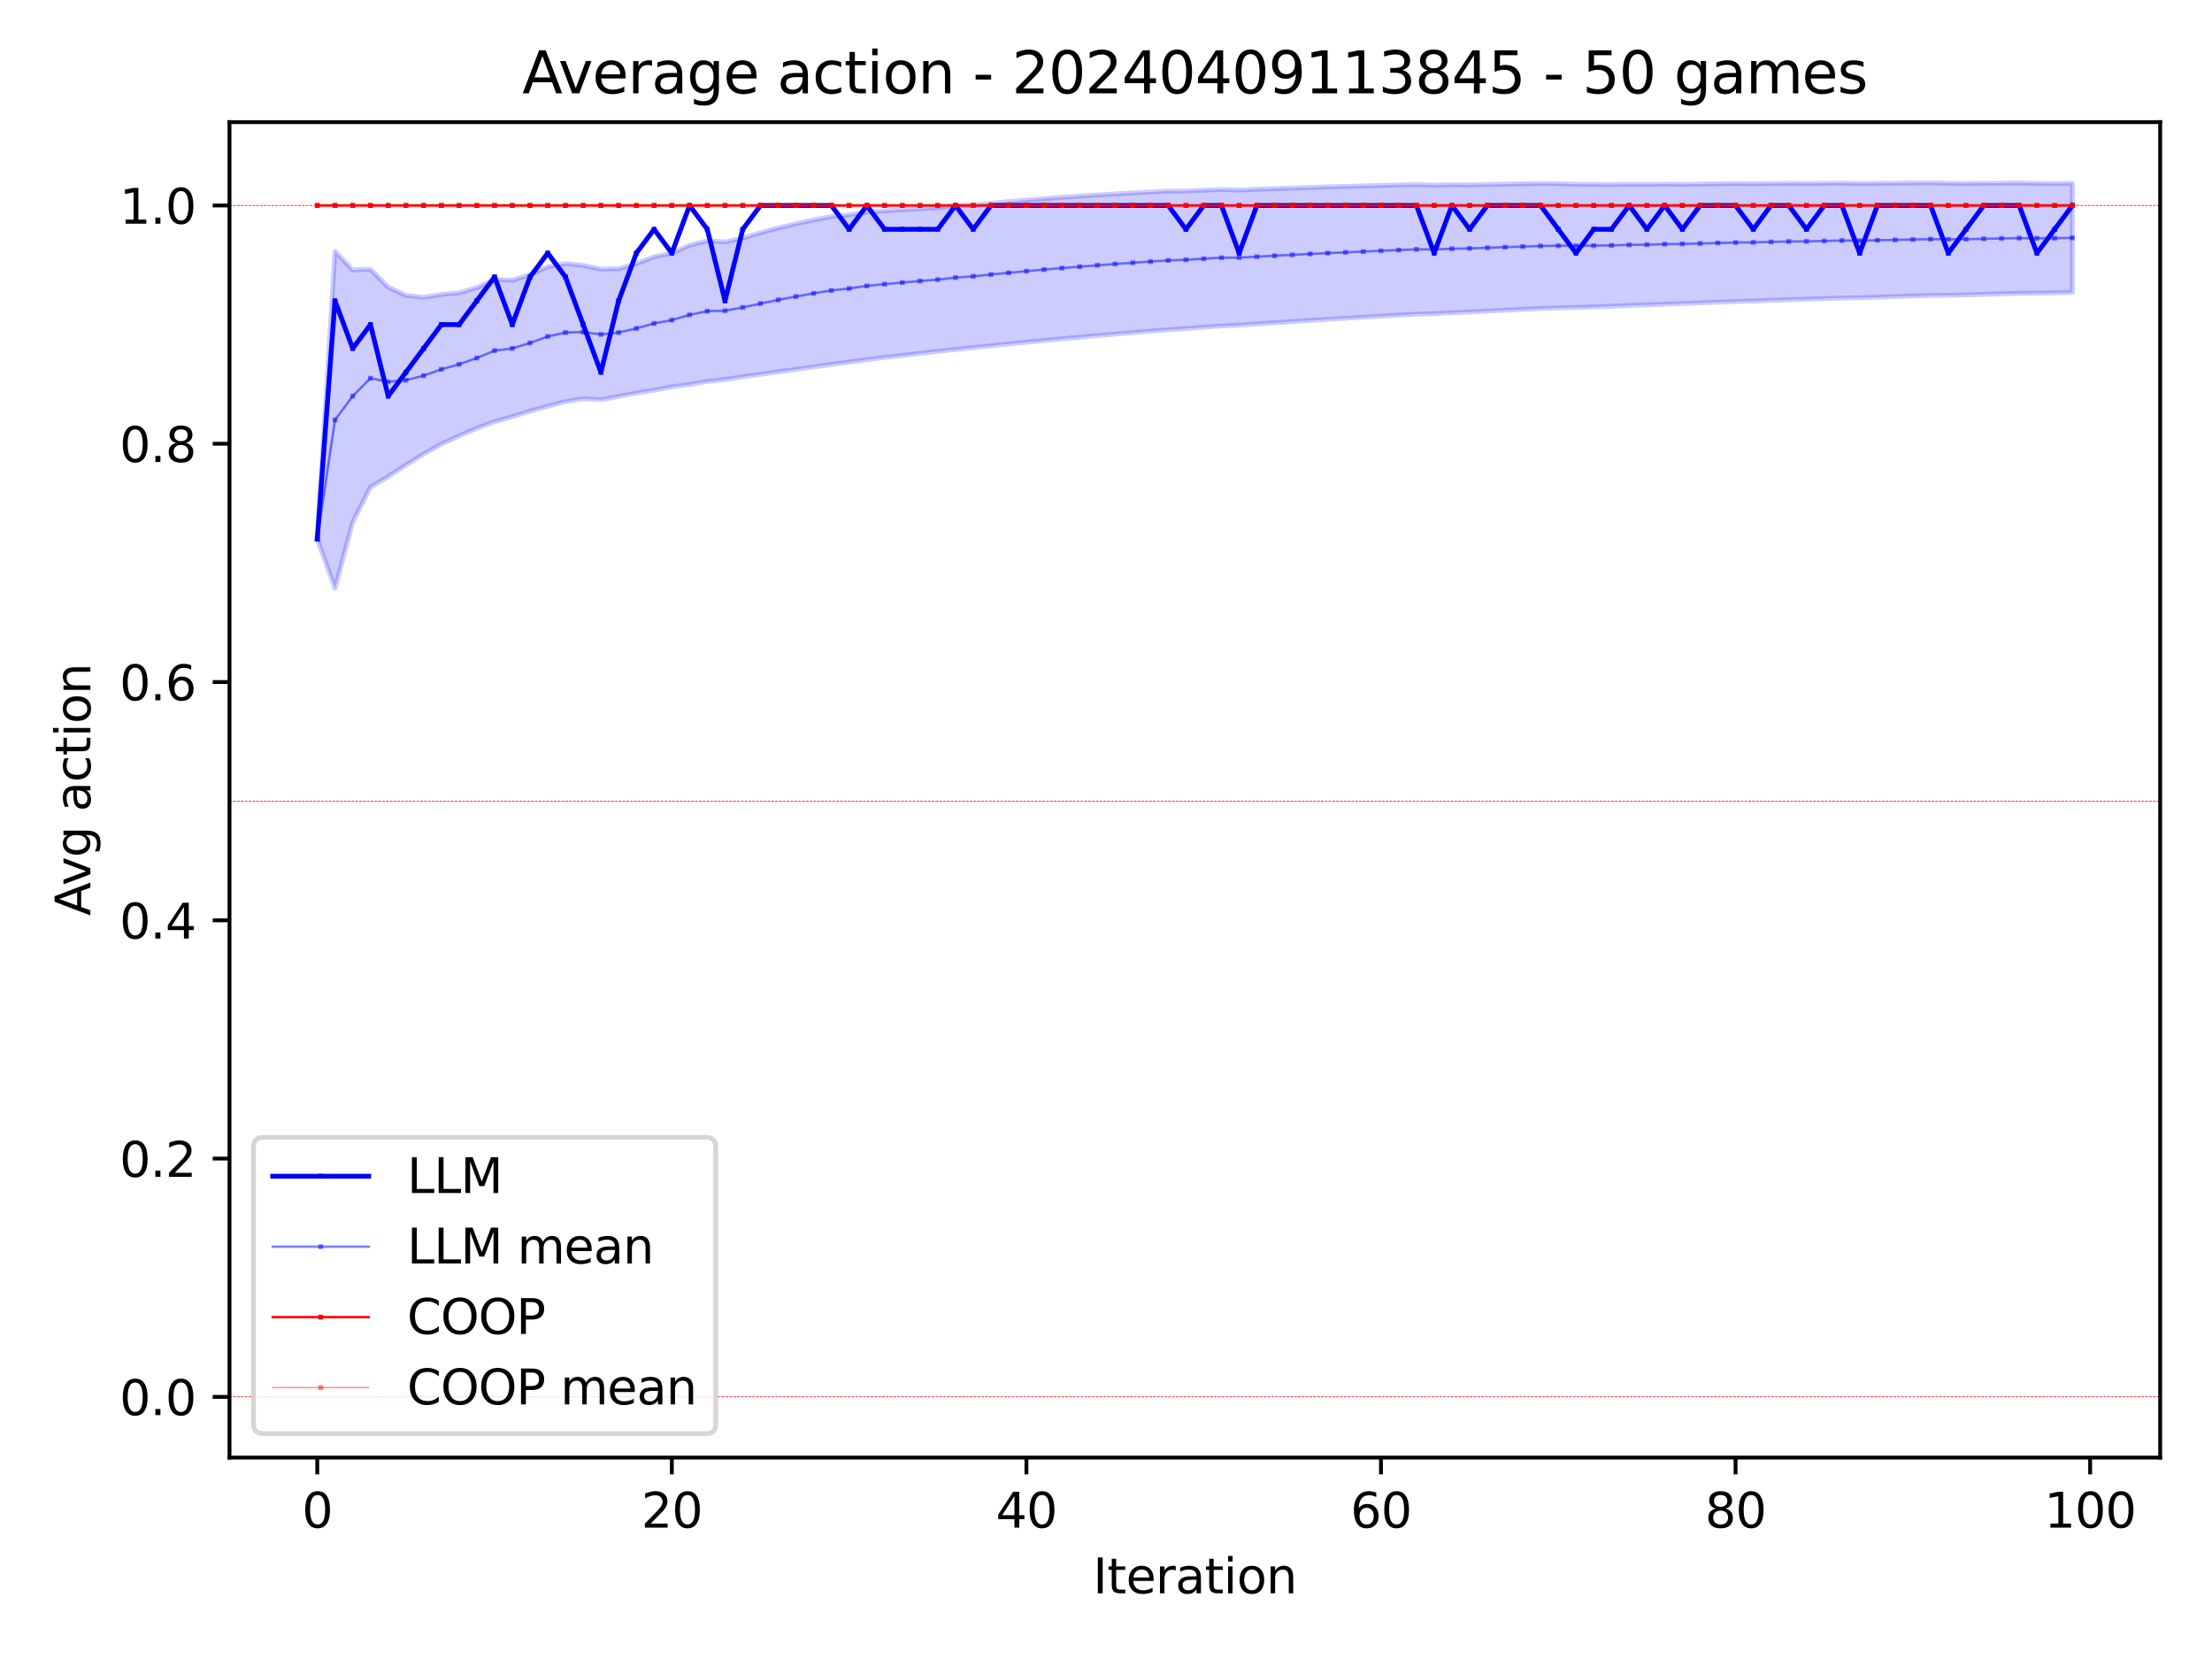 <?xml version="1.0" encoding="utf-8" standalone="no"?>
<!DOCTYPE svg PUBLIC "-//W3C//DTD SVG 1.1//EN"
  "http://www.w3.org/Graphics/SVG/1.1/DTD/svg11.dtd">
<svg xmlns:xlink="http://www.w3.org/1999/xlink" width="460.8pt" height="345.6pt" viewBox="0 0 460.8 345.6" xmlns="http://www.w3.org/2000/svg" version="1.1">
 <defs>
  <style type="text/css">*{stroke-linejoin: round; stroke-linecap: butt}</style>
 </defs>
 <g id="figure_1">
  <g id="patch_1">
   <path d="M 0 345.6 
L 460.8 345.6 
L 460.8 0 
L 0 0 
z
" style="fill: #ffffff"/>
  </g>
  <g id="axes_1">
   <g id="patch_2">
    <path d="M 47.81 303.64 
L 450 303.64 
L 450 25.44 
L 47.81 25.44 
z
" style="fill: #ffffff"/>
   </g>
   <g id="PolyCollection_1">
    <defs>
     <path id="m66a8744320" d="M 66.091 -233.303 
L 66.091 -233.303 
L 69.785 -293.222 
L 73.478 -289.353 
L 77.171 -289.511 
L 80.864 -285.796 
L 84.557 -284.062 
L 88.251 -283.661 
L 91.944 -284.241 
L 95.637 -284.596 
L 99.33 -285.679 
L 103.023 -287.364 
L 106.717 -287.213 
L 110.41 -288.367 
L 114.103 -290.033 
L 117.796 -290.693 
L 121.489 -290.316 
L 125.183 -289.535 
L 128.876 -289.621 
L 132.569 -290.663 
L 136.262 -292.124 
L 139.955 -292.841 
L 143.649 -294.514 
L 147.342 -295.434 
L 151.035 -295.209 
L 154.728 -295.99 
L 158.421 -297.116 
L 162.115 -298.111 
L 165.808 -298.996 
L 169.501 -299.788 
L 173.194 -300.499 
L 176.888 -300.823 
L 180.581 -301.421 
L 184.274 -301.675 
L 187.967 -301.905 
L 191.66 -302.115 
L 195.354 -302.306 
L 199.047 -302.731 
L 202.74 -302.882 
L 206.433 -303.254 
L 210.126 -303.597 
L 213.82 -303.916 
L 217.513 -304.211 
L 221.206 -304.487 
L 224.899 -304.743 
L 228.592 -304.982 
L 232.286 -305.205 
L 235.979 -305.414 
L 239.672 -305.61 
L 243.365 -305.793 
L 247.058 -305.804 
L 250.752 -305.971 
L 254.445 -306.127 
L 258.138 -306.008 
L 261.831 -306.154 
L 265.524 -306.292 
L 269.218 -306.422 
L 272.911 -306.545 
L 276.604 -306.661 
L 280.297 -306.771 
L 283.99 -306.874 
L 287.684 -306.973 
L 291.377 -307.066 
L 295.07 -307.155 
L 298.763 -307.035 
L 302.456 -307.119 
L 306.15 -307.087 
L 309.843 -307.165 
L 313.536 -307.24 
L 317.229 -307.311 
L 320.922 -307.378 
L 324.616 -307.34 
L 328.309 -307.229 
L 332.002 -307.193 
L 335.695 -307.157 
L 339.389 -307.219 
L 343.082 -307.183 
L 346.775 -307.241 
L 350.468 -307.204 
L 354.161 -307.258 
L 357.855 -307.31 
L 361.548 -307.36 
L 365.241 -307.322 
L 368.934 -307.369 
L 372.627 -307.414 
L 376.321 -307.375 
L 380.014 -307.418 
L 383.707 -307.459 
L 387.4 -307.363 
L 391.093 -307.404 
L 394.787 -307.442 
L 398.48 -307.479 
L 402.173 -307.515 
L 405.866 -307.423 
L 409.559 -307.384 
L 413.253 -307.419 
L 416.946 -307.452 
L 420.639 -307.484 
L 424.332 -307.397 
L 428.025 -307.359 
L 431.719 -307.39 
L 431.719 -284.702 
L 431.719 -284.702 
L 428.025 -284.597 
L 424.332 -284.521 
L 420.639 -284.498 
L 416.946 -284.388 
L 413.253 -284.276 
L 409.559 -284.163 
L 405.866 -284.08 
L 402.173 -284.051 
L 398.48 -283.933 
L 394.787 -283.812 
L 391.093 -283.689 
L 387.4 -283.565 
L 383.707 -283.529 
L 380.014 -283.4 
L 376.321 -283.269 
L 372.627 -283.17 
L 368.934 -283.035 
L 365.241 -282.897 
L 361.548 -282.791 
L 357.855 -282.648 
L 354.161 -282.502 
L 350.468 -282.353 
L 346.775 -282.237 
L 343.082 -282.083 
L 339.389 -281.961 
L 335.695 -281.801 
L 332.002 -281.674 
L 328.309 -281.543 
L 324.616 -281.474 
L 320.922 -281.339 
L 317.229 -281.162 
L 313.536 -280.981 
L 309.843 -280.796 
L 306.15 -280.607 
L 302.456 -280.452 
L 298.763 -280.255 
L 295.07 -280.16 
L 291.377 -279.954 
L 287.684 -279.742 
L 283.99 -279.526 
L 280.297 -279.305 
L 276.604 -279.078 
L 272.911 -278.846 
L 269.218 -278.608 
L 265.524 -278.364 
L 261.831 -278.114 
L 258.138 -277.857 
L 254.445 -277.703 
L 250.752 -277.432 
L 247.058 -277.155 
L 243.365 -276.906 
L 239.672 -276.613 
L 235.979 -276.311 
L 232.286 -276.001 
L 228.592 -275.683 
L 224.899 -275.355 
L 221.206 -275.019 
L 217.513 -274.673 
L 213.82 -274.317 
L 210.126 -273.951 
L 206.433 -273.576 
L 202.74 -273.19 
L 199.047 -272.812 
L 195.354 -272.402 
L 191.66 -271.994 
L 187.967 -271.57 
L 184.274 -271.128 
L 180.581 -270.667 
L 176.888 -270.184 
L 173.194 -269.686 
L 169.501 -269.177 
L 165.808 -268.66 
L 162.115 -268.14 
L 158.421 -267.622 
L 154.728 -267.114 
L 151.035 -266.538 
L 147.342 -266.133 
L 143.649 -265.503 
L 139.955 -265.005 
L 136.262 -264.328 
L 132.569 -263.725 
L 128.876 -263.026 
L 125.183 -262.333 
L 121.489 -262.538 
L 117.796 -261.953 
L 114.103 -260.959 
L 110.41 -259.952 
L 106.717 -258.816 
L 103.023 -257.762 
L 99.33 -256.378 
L 95.637 -254.813 
L 91.944 -253.1 
L 88.251 -251.021 
L 84.557 -248.729 
L 80.864 -246.334 
L 77.171 -244.107 
L 73.478 -236.82 
L 69.785 -223.023 
L 66.091 -233.303 
z
" style="stroke: #0000ff; stroke-opacity: 0.2"/>
    </defs>
    <g clip-path="url(#p7b0ca8c1c5)">
     <use xlink:href="#m66a8744320" x="0" y="345.6" style="fill: #0000ff; fill-opacity: 0.2; stroke: #0000ff; stroke-opacity: 0.2"/>
    </g>
   </g>
   <g id="PolyCollection_2">
    <defs>
     <path id="m31963c5d4e" d="M 66.091 -302.797 
L 66.091 -302.797 
L 69.785 -302.797 
L 73.478 -302.797 
L 77.171 -302.797 
L 80.864 -302.797 
L 84.557 -302.797 
L 88.251 -302.797 
L 91.944 -302.797 
L 95.637 -302.797 
L 99.33 -302.797 
L 103.023 -302.797 
L 106.717 -302.797 
L 110.41 -302.797 
L 114.103 -302.797 
L 117.796 -302.797 
L 121.489 -302.797 
L 125.183 -302.797 
L 128.876 -302.797 
L 132.569 -302.797 
L 136.262 -302.797 
L 139.955 -302.797 
L 143.649 -302.797 
L 147.342 -302.797 
L 151.035 -302.797 
L 154.728 -302.797 
L 158.421 -302.797 
L 162.115 -302.797 
L 165.808 -302.797 
L 169.501 -302.797 
L 173.194 -302.797 
L 176.888 -302.797 
L 180.581 -302.797 
L 184.274 -302.797 
L 187.967 -302.797 
L 191.66 -302.797 
L 195.354 -302.797 
L 199.047 -302.797 
L 202.74 -302.797 
L 206.433 -302.797 
L 210.126 -302.797 
L 213.82 -302.797 
L 217.513 -302.797 
L 221.206 -302.797 
L 224.899 -302.797 
L 228.592 -302.797 
L 232.286 -302.797 
L 235.979 -302.797 
L 239.672 -302.797 
L 243.365 -302.797 
L 247.058 -302.797 
L 250.752 -302.797 
L 254.445 -302.797 
L 258.138 -302.797 
L 261.831 -302.797 
L 265.524 -302.797 
L 269.218 -302.797 
L 272.911 -302.797 
L 276.604 -302.797 
L 280.297 -302.797 
L 283.99 -302.797 
L 287.684 -302.797 
L 291.377 -302.797 
L 295.07 -302.797 
L 298.763 -302.797 
L 302.456 -302.797 
L 306.15 -302.797 
L 309.843 -302.797 
L 313.536 -302.797 
L 317.229 -302.797 
L 320.922 -302.797 
L 324.616 -302.797 
L 328.309 -302.797 
L 332.002 -302.797 
L 335.695 -302.797 
L 339.389 -302.797 
L 343.082 -302.797 
L 346.775 -302.797 
L 350.468 -302.797 
L 354.161 -302.797 
L 357.855 -302.797 
L 361.548 -302.797 
L 365.241 -302.797 
L 368.934 -302.797 
L 372.627 -302.797 
L 376.321 -302.797 
L 380.014 -302.797 
L 383.707 -302.797 
L 387.4 -302.797 
L 391.093 -302.797 
L 394.787 -302.797 
L 398.48 -302.797 
L 402.173 -302.797 
L 405.866 -302.797 
L 409.559 -302.797 
L 413.253 -302.797 
L 416.946 -302.797 
L 420.639 -302.797 
L 424.332 -302.797 
L 428.025 -302.797 
L 431.719 -302.797 
L 431.719 -302.797 
L 431.719 -302.797 
L 428.025 -302.797 
L 424.332 -302.797 
L 420.639 -302.797 
L 416.946 -302.797 
L 413.253 -302.797 
L 409.559 -302.797 
L 405.866 -302.797 
L 402.173 -302.797 
L 398.48 -302.797 
L 394.787 -302.797 
L 391.093 -302.797 
L 387.4 -302.797 
L 383.707 -302.797 
L 380.014 -302.797 
L 376.321 -302.797 
L 372.627 -302.797 
L 368.934 -302.797 
L 365.241 -302.797 
L 361.548 -302.797 
L 357.855 -302.797 
L 354.161 -302.797 
L 350.468 -302.797 
L 346.775 -302.797 
L 343.082 -302.797 
L 339.389 -302.797 
L 335.695 -302.797 
L 332.002 -302.797 
L 328.309 -302.797 
L 324.616 -302.797 
L 320.922 -302.797 
L 317.229 -302.797 
L 313.536 -302.797 
L 309.843 -302.797 
L 306.15 -302.797 
L 302.456 -302.797 
L 298.763 -302.797 
L 295.07 -302.797 
L 291.377 -302.797 
L 287.684 -302.797 
L 283.99 -302.797 
L 280.297 -302.797 
L 276.604 -302.797 
L 272.911 -302.797 
L 269.218 -302.797 
L 265.524 -302.797 
L 261.831 -302.797 
L 258.138 -302.797 
L 254.445 -302.797 
L 250.752 -302.797 
L 247.058 -302.797 
L 243.365 -302.797 
L 239.672 -302.797 
L 235.979 -302.797 
L 232.286 -302.797 
L 228.592 -302.797 
L 224.899 -302.797 
L 221.206 -302.797 
L 217.513 -302.797 
L 213.82 -302.797 
L 210.126 -302.797 
L 206.433 -302.797 
L 202.74 -302.797 
L 199.047 -302.797 
L 195.354 -302.797 
L 191.66 -302.797 
L 187.967 -302.797 
L 184.274 -302.797 
L 180.581 -302.797 
L 176.888 -302.797 
L 173.194 -302.797 
L 169.501 -302.797 
L 165.808 -302.797 
L 162.115 -302.797 
L 158.421 -302.797 
L 154.728 -302.797 
L 151.035 -302.797 
L 147.342 -302.797 
L 143.649 -302.797 
L 139.955 -302.797 
L 136.262 -302.797 
L 132.569 -302.797 
L 128.876 -302.797 
L 125.183 -302.797 
L 121.489 -302.797 
L 117.796 -302.797 
L 114.103 -302.797 
L 110.41 -302.797 
L 106.717 -302.797 
L 103.023 -302.797 
L 99.33 -302.797 
L 95.637 -302.797 
L 91.944 -302.797 
L 88.251 -302.797 
L 84.557 -302.797 
L 80.864 -302.797 
L 77.171 -302.797 
L 73.478 -302.797 
L 69.785 -302.797 
L 66.091 -302.797 
z
" style="stroke: #ff0000; stroke-opacity: 0.1"/>
    </defs>
    <g clip-path="url(#p7b0ca8c1c5)">
     <use xlink:href="#m31963c5d4e" x="0" y="345.6" style="fill: #ff0000; fill-opacity: 0.1; stroke: #ff0000; stroke-opacity: 0.1"/>
    </g>
   </g>
   <g id="matplotlib.axis_1">
    <g id="xtick_1">
     <g id="line2d_1">
      <defs>
       <path id="m04e2a97f5a" d="M 0 0 
L 0 3.5 
" style="stroke: #000000; stroke-width: 0.8"/>
      </defs>
      <g>
       <use xlink:href="#m04e2a97f5a" x="66.091" y="303.64" style="stroke: #000000; stroke-width: 0.8"/>
      </g>
     </g>
     <g id="text_1">
      <!-- 0 -->
      <g transform="translate(62.91 318.238) scale(0.1 -0.1)">
       <defs>
        <path id="DejaVuSans-30" d="M 2034 4250 
Q 1547 4250 1301 3770 
Q 1056 3291 1056 2328 
Q 1056 1369 1301 889 
Q 1547 409 2034 409 
Q 2525 409 2770 889 
Q 3016 1369 3016 2328 
Q 3016 3291 2770 3770 
Q 2525 4250 2034 4250 
z
M 2034 4750 
Q 2819 4750 3233 4129 
Q 3647 3509 3647 2328 
Q 3647 1150 3233 529 
Q 2819 -91 2034 -91 
Q 1250 -91 836 529 
Q 422 1150 422 2328 
Q 422 3509 836 4129 
Q 1250 4750 2034 4750 
z
" transform="scale(0.016)"/>
       </defs>
       <use xlink:href="#DejaVuSans-30"/>
      </g>
     </g>
    </g>
    <g id="xtick_2">
     <g id="line2d_2">
      <g>
       <use xlink:href="#m04e2a97f5a" x="139.955" y="303.64" style="stroke: #000000; stroke-width: 0.8"/>
      </g>
     </g>
     <g id="text_2">
      <!-- 20 -->
      <g transform="translate(133.593 318.238) scale(0.1 -0.1)">
       <defs>
        <path id="DejaVuSans-32" d="M 1228 531 
L 3431 531 
L 3431 0 
L 469 0 
L 469 531 
Q 828 903 1448 1529 
Q 2069 2156 2228 2338 
Q 2531 2678 2651 2914 
Q 2772 3150 2772 3378 
Q 2772 3750 2511 3984 
Q 2250 4219 1831 4219 
Q 1534 4219 1204 4116 
Q 875 4013 500 3803 
L 500 4441 
Q 881 4594 1212 4672 
Q 1544 4750 1819 4750 
Q 2544 4750 2975 4387 
Q 3406 4025 3406 3419 
Q 3406 3131 3298 2873 
Q 3191 2616 2906 2266 
Q 2828 2175 2409 1742 
Q 1991 1309 1228 531 
z
" transform="scale(0.016)"/>
       </defs>
       <use xlink:href="#DejaVuSans-32"/>
       <use xlink:href="#DejaVuSans-30" x="63.623"/>
      </g>
     </g>
    </g>
    <g id="xtick_3">
     <g id="line2d_3">
      <g>
       <use xlink:href="#m04e2a97f5a" x="213.82" y="303.64" style="stroke: #000000; stroke-width: 0.8"/>
      </g>
     </g>
     <g id="text_3">
      <!-- 40 -->
      <g transform="translate(207.457 318.238) scale(0.1 -0.1)">
       <defs>
        <path id="DejaVuSans-34" d="M 2419 4116 
L 825 1625 
L 2419 1625 
L 2419 4116 
z
M 2253 4666 
L 3047 4666 
L 3047 1625 
L 3713 1625 
L 3713 1100 
L 3047 1100 
L 3047 0 
L 2419 0 
L 2419 1100 
L 313 1100 
L 313 1709 
L 2253 4666 
z
" transform="scale(0.016)"/>
       </defs>
       <use xlink:href="#DejaVuSans-34"/>
       <use xlink:href="#DejaVuSans-30" x="63.623"/>
      </g>
     </g>
    </g>
    <g id="xtick_4">
     <g id="line2d_4">
      <g>
       <use xlink:href="#m04e2a97f5a" x="287.684" y="303.64" style="stroke: #000000; stroke-width: 0.8"/>
      </g>
     </g>
     <g id="text_4">
      <!-- 60 -->
      <g transform="translate(281.321 318.238) scale(0.1 -0.1)">
       <defs>
        <path id="DejaVuSans-36" d="M 2113 2584 
Q 1688 2584 1439 2293 
Q 1191 2003 1191 1497 
Q 1191 994 1439 701 
Q 1688 409 2113 409 
Q 2538 409 2786 701 
Q 3034 994 3034 1497 
Q 3034 2003 2786 2293 
Q 2538 2584 2113 2584 
z
M 3366 4563 
L 3366 3988 
Q 3128 4100 2886 4159 
Q 2644 4219 2406 4219 
Q 1781 4219 1451 3797 
Q 1122 3375 1075 2522 
Q 1259 2794 1537 2939 
Q 1816 3084 2150 3084 
Q 2853 3084 3261 2657 
Q 3669 2231 3669 1497 
Q 3669 778 3244 343 
Q 2819 -91 2113 -91 
Q 1303 -91 875 529 
Q 447 1150 447 2328 
Q 447 3434 972 4092 
Q 1497 4750 2381 4750 
Q 2619 4750 2861 4703 
Q 3103 4656 3366 4563 
z
" transform="scale(0.016)"/>
       </defs>
       <use xlink:href="#DejaVuSans-36"/>
       <use xlink:href="#DejaVuSans-30" x="63.623"/>
      </g>
     </g>
    </g>
    <g id="xtick_5">
     <g id="line2d_5">
      <g>
       <use xlink:href="#m04e2a97f5a" x="361.548" y="303.64" style="stroke: #000000; stroke-width: 0.8"/>
      </g>
     </g>
     <g id="text_5">
      <!-- 80 -->
      <g transform="translate(355.185 318.238) scale(0.1 -0.1)">
       <defs>
        <path id="DejaVuSans-38" d="M 2034 2216 
Q 1584 2216 1326 1975 
Q 1069 1734 1069 1313 
Q 1069 891 1326 650 
Q 1584 409 2034 409 
Q 2484 409 2743 651 
Q 3003 894 3003 1313 
Q 3003 1734 2745 1975 
Q 2488 2216 2034 2216 
z
M 1403 2484 
Q 997 2584 770 2862 
Q 544 3141 544 3541 
Q 544 4100 942 4425 
Q 1341 4750 2034 4750 
Q 2731 4750 3128 4425 
Q 3525 4100 3525 3541 
Q 3525 3141 3298 2862 
Q 3072 2584 2669 2484 
Q 3125 2378 3379 2068 
Q 3634 1759 3634 1313 
Q 3634 634 3220 271 
Q 2806 -91 2034 -91 
Q 1263 -91 848 271 
Q 434 634 434 1313 
Q 434 1759 690 2068 
Q 947 2378 1403 2484 
z
M 1172 3481 
Q 1172 3119 1398 2916 
Q 1625 2713 2034 2713 
Q 2441 2713 2670 2916 
Q 2900 3119 2900 3481 
Q 2900 3844 2670 4047 
Q 2441 4250 2034 4250 
Q 1625 4250 1398 4047 
Q 1172 3844 1172 3481 
z
" transform="scale(0.016)"/>
       </defs>
       <use xlink:href="#DejaVuSans-38"/>
       <use xlink:href="#DejaVuSans-30" x="63.623"/>
      </g>
     </g>
    </g>
    <g id="xtick_6">
     <g id="line2d_6">
      <g>
       <use xlink:href="#m04e2a97f5a" x="435.412" y="303.64" style="stroke: #000000; stroke-width: 0.8"/>
      </g>
     </g>
     <g id="text_6">
      <!-- 100 -->
      <g transform="translate(425.868 318.238) scale(0.1 -0.1)">
       <defs>
        <path id="DejaVuSans-31" d="M 794 531 
L 1825 531 
L 1825 4091 
L 703 3866 
L 703 4441 
L 1819 4666 
L 2450 4666 
L 2450 531 
L 3481 531 
L 3481 0 
L 794 0 
L 794 531 
z
" transform="scale(0.016)"/>
       </defs>
       <use xlink:href="#DejaVuSans-31"/>
       <use xlink:href="#DejaVuSans-30" x="63.623"/>
       <use xlink:href="#DejaVuSans-30" x="127.246"/>
      </g>
     </g>
    </g>
    <g id="text_7">
     <!-- Iteration -->
     <g transform="translate(227.696 331.917) scale(0.1 -0.1)">
      <defs>
       <path id="DejaVuSans-49" d="M 628 4666 
L 1259 4666 
L 1259 0 
L 628 0 
L 628 4666 
z
" transform="scale(0.016)"/>
       <path id="DejaVuSans-74" d="M 1172 4494 
L 1172 3500 
L 2356 3500 
L 2356 3053 
L 1172 3053 
L 1172 1153 
Q 1172 725 1289 603 
Q 1406 481 1766 481 
L 2356 481 
L 2356 0 
L 1766 0 
Q 1100 0 847 248 
Q 594 497 594 1153 
L 594 3053 
L 172 3053 
L 172 3500 
L 594 3500 
L 594 4494 
L 1172 4494 
z
" transform="scale(0.016)"/>
       <path id="DejaVuSans-65" d="M 3597 1894 
L 3597 1613 
L 953 1613 
Q 991 1019 1311 708 
Q 1631 397 2203 397 
Q 2534 397 2845 478 
Q 3156 559 3463 722 
L 3463 178 
Q 3153 47 2828 -22 
Q 2503 -91 2169 -91 
Q 1331 -91 842 396 
Q 353 884 353 1716 
Q 353 2575 817 3079 
Q 1281 3584 2069 3584 
Q 2775 3584 3186 3129 
Q 3597 2675 3597 1894 
z
M 3022 2063 
Q 3016 2534 2758 2815 
Q 2500 3097 2075 3097 
Q 1594 3097 1305 2825 
Q 1016 2553 972 2059 
L 3022 2063 
z
" transform="scale(0.016)"/>
       <path id="DejaVuSans-72" d="M 2631 2963 
Q 2534 3019 2420 3045 
Q 2306 3072 2169 3072 
Q 1681 3072 1420 2755 
Q 1159 2438 1159 1844 
L 1159 0 
L 581 0 
L 581 3500 
L 1159 3500 
L 1159 2956 
Q 1341 3275 1631 3429 
Q 1922 3584 2338 3584 
Q 2397 3584 2469 3576 
Q 2541 3569 2628 3553 
L 2631 2963 
z
" transform="scale(0.016)"/>
       <path id="DejaVuSans-61" d="M 2194 1759 
Q 1497 1759 1228 1600 
Q 959 1441 959 1056 
Q 959 750 1161 570 
Q 1363 391 1709 391 
Q 2188 391 2477 730 
Q 2766 1069 2766 1631 
L 2766 1759 
L 2194 1759 
z
M 3341 1997 
L 3341 0 
L 2766 0 
L 2766 531 
Q 2569 213 2275 61 
Q 1981 -91 1556 -91 
Q 1019 -91 701 211 
Q 384 513 384 1019 
Q 384 1609 779 1909 
Q 1175 2209 1959 2209 
L 2766 2209 
L 2766 2266 
Q 2766 2663 2505 2880 
Q 2244 3097 1772 3097 
Q 1472 3097 1187 3025 
Q 903 2953 641 2809 
L 641 3341 
Q 956 3463 1253 3523 
Q 1550 3584 1831 3584 
Q 2591 3584 2966 3190 
Q 3341 2797 3341 1997 
z
" transform="scale(0.016)"/>
       <path id="DejaVuSans-69" d="M 603 3500 
L 1178 3500 
L 1178 0 
L 603 0 
L 603 3500 
z
M 603 4863 
L 1178 4863 
L 1178 4134 
L 603 4134 
L 603 4863 
z
" transform="scale(0.016)"/>
       <path id="DejaVuSans-6f" d="M 1959 3097 
Q 1497 3097 1228 2736 
Q 959 2375 959 1747 
Q 959 1119 1226 758 
Q 1494 397 1959 397 
Q 2419 397 2687 759 
Q 2956 1122 2956 1747 
Q 2956 2369 2687 2733 
Q 2419 3097 1959 3097 
z
M 1959 3584 
Q 2709 3584 3137 3096 
Q 3566 2609 3566 1747 
Q 3566 888 3137 398 
Q 2709 -91 1959 -91 
Q 1206 -91 779 398 
Q 353 888 353 1747 
Q 353 2609 779 3096 
Q 1206 3584 1959 3584 
z
" transform="scale(0.016)"/>
       <path id="DejaVuSans-6e" d="M 3513 2113 
L 3513 0 
L 2938 0 
L 2938 2094 
Q 2938 2591 2744 2837 
Q 2550 3084 2163 3084 
Q 1697 3084 1428 2787 
Q 1159 2491 1159 1978 
L 1159 0 
L 581 0 
L 581 3500 
L 1159 3500 
L 1159 2956 
Q 1366 3272 1645 3428 
Q 1925 3584 2291 3584 
Q 2894 3584 3203 3211 
Q 3513 2838 3513 2113 
z
" transform="scale(0.016)"/>
      </defs>
      <use xlink:href="#DejaVuSans-49"/>
      <use xlink:href="#DejaVuSans-74" x="29.492"/>
      <use xlink:href="#DejaVuSans-65" x="68.701"/>
      <use xlink:href="#DejaVuSans-72" x="130.225"/>
      <use xlink:href="#DejaVuSans-61" x="171.338"/>
      <use xlink:href="#DejaVuSans-74" x="232.617"/>
      <use xlink:href="#DejaVuSans-69" x="271.826"/>
      <use xlink:href="#DejaVuSans-6f" x="299.609"/>
      <use xlink:href="#DejaVuSans-6e" x="360.791"/>
     </g>
    </g>
   </g>
   <g id="matplotlib.axis_2">
    <g id="ytick_1">
     <g id="line2d_7">
      <defs>
       <path id="mde7d879c75" d="M 0 0 
L -3.5 0 
" style="stroke: #000000; stroke-width: 0.8"/>
      </defs>
      <g>
       <use xlink:href="#mde7d879c75" x="47.81" y="290.995" style="stroke: #000000; stroke-width: 0.8"/>
      </g>
     </g>
     <g id="text_8">
      <!-- 0.0 -->
      <g transform="translate(24.907 294.794) scale(0.1 -0.1)">
       <defs>
        <path id="DejaVuSans-2e" d="M 684 794 
L 1344 794 
L 1344 0 
L 684 0 
L 684 794 
z
" transform="scale(0.016)"/>
       </defs>
       <use xlink:href="#DejaVuSans-30"/>
       <use xlink:href="#DejaVuSans-2e" x="63.623"/>
       <use xlink:href="#DejaVuSans-30" x="95.41"/>
      </g>
     </g>
    </g>
    <g id="ytick_2">
     <g id="line2d_8">
      <g>
       <use xlink:href="#mde7d879c75" x="47.81" y="241.356" style="stroke: #000000; stroke-width: 0.8"/>
      </g>
     </g>
     <g id="text_9">
      <!-- 0.2 -->
      <g transform="translate(24.907 245.155) scale(0.1 -0.1)">
       <use xlink:href="#DejaVuSans-30"/>
       <use xlink:href="#DejaVuSans-2e" x="63.623"/>
       <use xlink:href="#DejaVuSans-32" x="95.41"/>
      </g>
     </g>
    </g>
    <g id="ytick_3">
     <g id="line2d_9">
      <g>
       <use xlink:href="#mde7d879c75" x="47.81" y="191.718" style="stroke: #000000; stroke-width: 0.8"/>
      </g>
     </g>
     <g id="text_10">
      <!-- 0.4 -->
      <g transform="translate(24.907 195.517) scale(0.1 -0.1)">
       <use xlink:href="#DejaVuSans-30"/>
       <use xlink:href="#DejaVuSans-2e" x="63.623"/>
       <use xlink:href="#DejaVuSans-34" x="95.41"/>
      </g>
     </g>
    </g>
    <g id="ytick_4">
     <g id="line2d_10">
      <g>
       <use xlink:href="#mde7d879c75" x="47.81" y="142.08" style="stroke: #000000; stroke-width: 0.8"/>
      </g>
     </g>
     <g id="text_11">
      <!-- 0.6 -->
      <g transform="translate(24.907 145.879) scale(0.1 -0.1)">
       <use xlink:href="#DejaVuSans-30"/>
       <use xlink:href="#DejaVuSans-2e" x="63.623"/>
       <use xlink:href="#DejaVuSans-36" x="95.41"/>
      </g>
     </g>
    </g>
    <g id="ytick_5">
     <g id="line2d_11">
      <g>
       <use xlink:href="#mde7d879c75" x="47.81" y="92.441" style="stroke: #000000; stroke-width: 0.8"/>
      </g>
     </g>
     <g id="text_12">
      <!-- 0.8 -->
      <g transform="translate(24.907 96.241) scale(0.1 -0.1)">
       <use xlink:href="#DejaVuSans-30"/>
       <use xlink:href="#DejaVuSans-2e" x="63.623"/>
       <use xlink:href="#DejaVuSans-38" x="95.41"/>
      </g>
     </g>
    </g>
    <g id="ytick_6">
     <g id="line2d_12">
      <g>
       <use xlink:href="#mde7d879c75" x="47.81" y="42.803" style="stroke: #000000; stroke-width: 0.8"/>
      </g>
     </g>
     <g id="text_13">
      <!-- 1.0 -->
      <g transform="translate(24.907 46.602) scale(0.1 -0.1)">
       <use xlink:href="#DejaVuSans-31"/>
       <use xlink:href="#DejaVuSans-2e" x="63.623"/>
       <use xlink:href="#DejaVuSans-30" x="95.41"/>
      </g>
     </g>
    </g>
    <g id="text_14">
     <!-- Avg action -->
     <g transform="translate(18.827 190.78) rotate(-90) scale(0.1 -0.1)">
      <defs>
       <path id="DejaVuSans-41" d="M 2188 4044 
L 1331 1722 
L 3047 1722 
L 2188 4044 
z
M 1831 4666 
L 2547 4666 
L 4325 0 
L 3669 0 
L 3244 1197 
L 1141 1197 
L 716 0 
L 50 0 
L 1831 4666 
z
" transform="scale(0.016)"/>
       <path id="DejaVuSans-76" d="M 191 3500 
L 800 3500 
L 1894 563 
L 2988 3500 
L 3597 3500 
L 2284 0 
L 1503 0 
L 191 3500 
z
" transform="scale(0.016)"/>
       <path id="DejaVuSans-67" d="M 2906 1791 
Q 2906 2416 2648 2759 
Q 2391 3103 1925 3103 
Q 1463 3103 1205 2759 
Q 947 2416 947 1791 
Q 947 1169 1205 825 
Q 1463 481 1925 481 
Q 2391 481 2648 825 
Q 2906 1169 2906 1791 
z
M 3481 434 
Q 3481 -459 3084 -895 
Q 2688 -1331 1869 -1331 
Q 1566 -1331 1297 -1286 
Q 1028 -1241 775 -1147 
L 775 -588 
Q 1028 -725 1275 -790 
Q 1522 -856 1778 -856 
Q 2344 -856 2625 -561 
Q 2906 -266 2906 331 
L 2906 616 
Q 2728 306 2450 153 
Q 2172 0 1784 0 
Q 1141 0 747 490 
Q 353 981 353 1791 
Q 353 2603 747 3093 
Q 1141 3584 1784 3584 
Q 2172 3584 2450 3431 
Q 2728 3278 2906 2969 
L 2906 3500 
L 3481 3500 
L 3481 434 
z
" transform="scale(0.016)"/>
       <path id="DejaVuSans-20" transform="scale(0.016)"/>
       <path id="DejaVuSans-63" d="M 3122 3366 
L 3122 2828 
Q 2878 2963 2633 3030 
Q 2388 3097 2138 3097 
Q 1578 3097 1268 2742 
Q 959 2388 959 1747 
Q 959 1106 1268 751 
Q 1578 397 2138 397 
Q 2388 397 2633 464 
Q 2878 531 3122 666 
L 3122 134 
Q 2881 22 2623 -34 
Q 2366 -91 2075 -91 
Q 1284 -91 818 406 
Q 353 903 353 1747 
Q 353 2603 823 3093 
Q 1294 3584 2113 3584 
Q 2378 3584 2631 3529 
Q 2884 3475 3122 3366 
z
" transform="scale(0.016)"/>
      </defs>
      <use xlink:href="#DejaVuSans-41"/>
      <use xlink:href="#DejaVuSans-76" x="62.533"/>
      <use xlink:href="#DejaVuSans-67" x="121.713"/>
      <use xlink:href="#DejaVuSans-20" x="185.189"/>
      <use xlink:href="#DejaVuSans-61" x="216.977"/>
      <use xlink:href="#DejaVuSans-63" x="278.256"/>
      <use xlink:href="#DejaVuSans-74" x="333.236"/>
      <use xlink:href="#DejaVuSans-69" x="372.445"/>
      <use xlink:href="#DejaVuSans-6f" x="400.229"/>
      <use xlink:href="#DejaVuSans-6e" x="461.41"/>
     </g>
    </g>
   </g>
   <g id="line2d_13">
    <path d="M 66.091 112.297 
L 69.785 62.658 
L 73.478 72.586 
L 77.171 67.622 
L 80.864 82.514 
L 84.557 77.55 
L 88.251 72.586 
L 91.944 67.622 
L 95.637 67.622 
L 99.33 62.658 
L 103.023 57.694 
L 106.717 67.622 
L 110.41 57.694 
L 114.103 52.731 
L 117.796 57.694 
L 121.489 67.622 
L 125.183 77.55 
L 128.876 62.658 
L 132.569 52.731 
L 136.262 47.767 
L 139.955 52.731 
L 143.649 42.803 
L 147.342 47.767 
L 151.035 62.658 
L 154.728 47.767 
L 158.421 42.803 
L 162.115 42.803 
L 165.808 42.803 
L 169.501 42.803 
L 173.194 42.803 
L 176.888 47.767 
L 180.581 42.803 
L 184.274 47.767 
L 187.967 47.767 
L 191.66 47.767 
L 195.354 47.767 
L 199.047 42.803 
L 202.74 47.767 
L 206.433 42.803 
L 210.126 42.803 
L 213.82 42.803 
L 217.513 42.803 
L 221.206 42.803 
L 224.899 42.803 
L 228.592 42.803 
L 232.286 42.803 
L 235.979 42.803 
L 239.672 42.803 
L 243.365 42.803 
L 247.058 47.767 
L 250.752 42.803 
L 254.445 42.803 
L 258.138 52.731 
L 261.831 42.803 
L 265.524 42.803 
L 269.218 42.803 
L 272.911 42.803 
L 276.604 42.803 
L 280.297 42.803 
L 283.99 42.803 
L 287.684 42.803 
L 291.377 42.803 
L 295.07 42.803 
L 298.763 52.731 
L 302.456 42.803 
L 306.15 47.767 
L 309.843 42.803 
L 313.536 42.803 
L 317.229 42.803 
L 320.922 42.803 
L 324.616 47.767 
L 328.309 52.731 
L 332.002 47.767 
L 335.695 47.767 
L 339.389 42.803 
L 343.082 47.767 
L 346.775 42.803 
L 350.468 47.767 
L 354.161 42.803 
L 357.855 42.803 
L 361.548 42.803 
L 365.241 47.767 
L 368.934 42.803 
L 372.627 42.803 
L 376.321 47.767 
L 380.014 42.803 
L 383.707 42.803 
L 387.4 52.731 
L 391.093 42.803 
L 394.787 42.803 
L 398.48 42.803 
L 402.173 42.803 
L 405.866 52.731 
L 409.559 47.767 
L 413.253 42.803 
L 416.946 42.803 
L 420.639 42.803 
L 424.332 52.731 
L 428.025 47.767 
L 431.719 42.803 
" clip-path="url(#p7b0ca8c1c5)" style="fill: none; stroke: #0000ff; stroke-linecap: square"/>
    <defs>
     <path id="md7c1ab68d3" d="M -0.5 0.5 
L 0.5 0.5 
L 0.5 -0.5 
L -0.5 -0.5 
z
"/>
    </defs>
    <g clip-path="url(#p7b0ca8c1c5)">
     <use xlink:href="#md7c1ab68d3" x="66.091" y="112.297" style="fill: #0000ff"/>
     <use xlink:href="#md7c1ab68d3" x="69.785" y="62.658" style="fill: #0000ff"/>
     <use xlink:href="#md7c1ab68d3" x="73.478" y="72.586" style="fill: #0000ff"/>
     <use xlink:href="#md7c1ab68d3" x="77.171" y="67.622" style="fill: #0000ff"/>
     <use xlink:href="#md7c1ab68d3" x="80.864" y="82.514" style="fill: #0000ff"/>
     <use xlink:href="#md7c1ab68d3" x="84.557" y="77.55" style="fill: #0000ff"/>
     <use xlink:href="#md7c1ab68d3" x="88.251" y="72.586" style="fill: #0000ff"/>
     <use xlink:href="#md7c1ab68d3" x="91.944" y="67.622" style="fill: #0000ff"/>
     <use xlink:href="#md7c1ab68d3" x="95.637" y="67.622" style="fill: #0000ff"/>
     <use xlink:href="#md7c1ab68d3" x="99.33" y="62.658" style="fill: #0000ff"/>
     <use xlink:href="#md7c1ab68d3" x="103.023" y="57.694" style="fill: #0000ff"/>
     <use xlink:href="#md7c1ab68d3" x="106.717" y="67.622" style="fill: #0000ff"/>
     <use xlink:href="#md7c1ab68d3" x="110.41" y="57.694" style="fill: #0000ff"/>
     <use xlink:href="#md7c1ab68d3" x="114.103" y="52.731" style="fill: #0000ff"/>
     <use xlink:href="#md7c1ab68d3" x="117.796" y="57.694" style="fill: #0000ff"/>
     <use xlink:href="#md7c1ab68d3" x="121.489" y="67.622" style="fill: #0000ff"/>
     <use xlink:href="#md7c1ab68d3" x="125.183" y="77.55" style="fill: #0000ff"/>
     <use xlink:href="#md7c1ab68d3" x="128.876" y="62.658" style="fill: #0000ff"/>
     <use xlink:href="#md7c1ab68d3" x="132.569" y="52.731" style="fill: #0000ff"/>
     <use xlink:href="#md7c1ab68d3" x="136.262" y="47.767" style="fill: #0000ff"/>
     <use xlink:href="#md7c1ab68d3" x="139.955" y="52.731" style="fill: #0000ff"/>
     <use xlink:href="#md7c1ab68d3" x="143.649" y="42.803" style="fill: #0000ff"/>
     <use xlink:href="#md7c1ab68d3" x="147.342" y="47.767" style="fill: #0000ff"/>
     <use xlink:href="#md7c1ab68d3" x="151.035" y="62.658" style="fill: #0000ff"/>
     <use xlink:href="#md7c1ab68d3" x="154.728" y="47.767" style="fill: #0000ff"/>
     <use xlink:href="#md7c1ab68d3" x="158.421" y="42.803" style="fill: #0000ff"/>
     <use xlink:href="#md7c1ab68d3" x="162.115" y="42.803" style="fill: #0000ff"/>
     <use xlink:href="#md7c1ab68d3" x="165.808" y="42.803" style="fill: #0000ff"/>
     <use xlink:href="#md7c1ab68d3" x="169.501" y="42.803" style="fill: #0000ff"/>
     <use xlink:href="#md7c1ab68d3" x="173.194" y="42.803" style="fill: #0000ff"/>
     <use xlink:href="#md7c1ab68d3" x="176.888" y="47.767" style="fill: #0000ff"/>
     <use xlink:href="#md7c1ab68d3" x="180.581" y="42.803" style="fill: #0000ff"/>
     <use xlink:href="#md7c1ab68d3" x="184.274" y="47.767" style="fill: #0000ff"/>
     <use xlink:href="#md7c1ab68d3" x="187.967" y="47.767" style="fill: #0000ff"/>
     <use xlink:href="#md7c1ab68d3" x="191.66" y="47.767" style="fill: #0000ff"/>
     <use xlink:href="#md7c1ab68d3" x="195.354" y="47.767" style="fill: #0000ff"/>
     <use xlink:href="#md7c1ab68d3" x="199.047" y="42.803" style="fill: #0000ff"/>
     <use xlink:href="#md7c1ab68d3" x="202.74" y="47.767" style="fill: #0000ff"/>
     <use xlink:href="#md7c1ab68d3" x="206.433" y="42.803" style="fill: #0000ff"/>
     <use xlink:href="#md7c1ab68d3" x="210.126" y="42.803" style="fill: #0000ff"/>
     <use xlink:href="#md7c1ab68d3" x="213.82" y="42.803" style="fill: #0000ff"/>
     <use xlink:href="#md7c1ab68d3" x="217.513" y="42.803" style="fill: #0000ff"/>
     <use xlink:href="#md7c1ab68d3" x="221.206" y="42.803" style="fill: #0000ff"/>
     <use xlink:href="#md7c1ab68d3" x="224.899" y="42.803" style="fill: #0000ff"/>
     <use xlink:href="#md7c1ab68d3" x="228.592" y="42.803" style="fill: #0000ff"/>
     <use xlink:href="#md7c1ab68d3" x="232.286" y="42.803" style="fill: #0000ff"/>
     <use xlink:href="#md7c1ab68d3" x="235.979" y="42.803" style="fill: #0000ff"/>
     <use xlink:href="#md7c1ab68d3" x="239.672" y="42.803" style="fill: #0000ff"/>
     <use xlink:href="#md7c1ab68d3" x="243.365" y="42.803" style="fill: #0000ff"/>
     <use xlink:href="#md7c1ab68d3" x="247.058" y="47.767" style="fill: #0000ff"/>
     <use xlink:href="#md7c1ab68d3" x="250.752" y="42.803" style="fill: #0000ff"/>
     <use xlink:href="#md7c1ab68d3" x="254.445" y="42.803" style="fill: #0000ff"/>
     <use xlink:href="#md7c1ab68d3" x="258.138" y="52.731" style="fill: #0000ff"/>
     <use xlink:href="#md7c1ab68d3" x="261.831" y="42.803" style="fill: #0000ff"/>
     <use xlink:href="#md7c1ab68d3" x="265.524" y="42.803" style="fill: #0000ff"/>
     <use xlink:href="#md7c1ab68d3" x="269.218" y="42.803" style="fill: #0000ff"/>
     <use xlink:href="#md7c1ab68d3" x="272.911" y="42.803" style="fill: #0000ff"/>
     <use xlink:href="#md7c1ab68d3" x="276.604" y="42.803" style="fill: #0000ff"/>
     <use xlink:href="#md7c1ab68d3" x="280.297" y="42.803" style="fill: #0000ff"/>
     <use xlink:href="#md7c1ab68d3" x="283.99" y="42.803" style="fill: #0000ff"/>
     <use xlink:href="#md7c1ab68d3" x="287.684" y="42.803" style="fill: #0000ff"/>
     <use xlink:href="#md7c1ab68d3" x="291.377" y="42.803" style="fill: #0000ff"/>
     <use xlink:href="#md7c1ab68d3" x="295.07" y="42.803" style="fill: #0000ff"/>
     <use xlink:href="#md7c1ab68d3" x="298.763" y="52.731" style="fill: #0000ff"/>
     <use xlink:href="#md7c1ab68d3" x="302.456" y="42.803" style="fill: #0000ff"/>
     <use xlink:href="#md7c1ab68d3" x="306.15" y="47.767" style="fill: #0000ff"/>
     <use xlink:href="#md7c1ab68d3" x="309.843" y="42.803" style="fill: #0000ff"/>
     <use xlink:href="#md7c1ab68d3" x="313.536" y="42.803" style="fill: #0000ff"/>
     <use xlink:href="#md7c1ab68d3" x="317.229" y="42.803" style="fill: #0000ff"/>
     <use xlink:href="#md7c1ab68d3" x="320.922" y="42.803" style="fill: #0000ff"/>
     <use xlink:href="#md7c1ab68d3" x="324.616" y="47.767" style="fill: #0000ff"/>
     <use xlink:href="#md7c1ab68d3" x="328.309" y="52.731" style="fill: #0000ff"/>
     <use xlink:href="#md7c1ab68d3" x="332.002" y="47.767" style="fill: #0000ff"/>
     <use xlink:href="#md7c1ab68d3" x="335.695" y="47.767" style="fill: #0000ff"/>
     <use xlink:href="#md7c1ab68d3" x="339.389" y="42.803" style="fill: #0000ff"/>
     <use xlink:href="#md7c1ab68d3" x="343.082" y="47.767" style="fill: #0000ff"/>
     <use xlink:href="#md7c1ab68d3" x="346.775" y="42.803" style="fill: #0000ff"/>
     <use xlink:href="#md7c1ab68d3" x="350.468" y="47.767" style="fill: #0000ff"/>
     <use xlink:href="#md7c1ab68d3" x="354.161" y="42.803" style="fill: #0000ff"/>
     <use xlink:href="#md7c1ab68d3" x="357.855" y="42.803" style="fill: #0000ff"/>
     <use xlink:href="#md7c1ab68d3" x="361.548" y="42.803" style="fill: #0000ff"/>
     <use xlink:href="#md7c1ab68d3" x="365.241" y="47.767" style="fill: #0000ff"/>
     <use xlink:href="#md7c1ab68d3" x="368.934" y="42.803" style="fill: #0000ff"/>
     <use xlink:href="#md7c1ab68d3" x="372.627" y="42.803" style="fill: #0000ff"/>
     <use xlink:href="#md7c1ab68d3" x="376.321" y="47.767" style="fill: #0000ff"/>
     <use xlink:href="#md7c1ab68d3" x="380.014" y="42.803" style="fill: #0000ff"/>
     <use xlink:href="#md7c1ab68d3" x="383.707" y="42.803" style="fill: #0000ff"/>
     <use xlink:href="#md7c1ab68d3" x="387.4" y="52.731" style="fill: #0000ff"/>
     <use xlink:href="#md7c1ab68d3" x="391.093" y="42.803" style="fill: #0000ff"/>
     <use xlink:href="#md7c1ab68d3" x="394.787" y="42.803" style="fill: #0000ff"/>
     <use xlink:href="#md7c1ab68d3" x="398.48" y="42.803" style="fill: #0000ff"/>
     <use xlink:href="#md7c1ab68d3" x="402.173" y="42.803" style="fill: #0000ff"/>
     <use xlink:href="#md7c1ab68d3" x="405.866" y="52.731" style="fill: #0000ff"/>
     <use xlink:href="#md7c1ab68d3" x="409.559" y="47.767" style="fill: #0000ff"/>
     <use xlink:href="#md7c1ab68d3" x="413.253" y="42.803" style="fill: #0000ff"/>
     <use xlink:href="#md7c1ab68d3" x="416.946" y="42.803" style="fill: #0000ff"/>
     <use xlink:href="#md7c1ab68d3" x="420.639" y="42.803" style="fill: #0000ff"/>
     <use xlink:href="#md7c1ab68d3" x="424.332" y="52.731" style="fill: #0000ff"/>
     <use xlink:href="#md7c1ab68d3" x="428.025" y="47.767" style="fill: #0000ff"/>
     <use xlink:href="#md7c1ab68d3" x="431.719" y="42.803" style="fill: #0000ff"/>
    </g>
   </g>
   <g id="line2d_14">
    <path d="M 66.091 112.297 
L 69.785 87.477 
L 73.478 82.514 
L 77.171 78.791 
L 80.864 79.535 
L 84.557 79.204 
L 88.251 78.259 
L 91.944 76.929 
L 95.637 75.895 
L 99.33 74.571 
L 103.023 73.037 
L 106.717 72.586 
L 110.41 71.44 
L 114.103 70.104 
L 117.796 69.277 
L 121.489 69.173 
L 125.183 69.666 
L 128.876 69.277 
L 132.569 68.406 
L 136.262 67.374 
L 139.955 66.677 
L 143.649 65.591 
L 147.342 64.816 
L 151.035 64.727 
L 154.728 64.048 
L 158.421 63.231 
L 162.115 62.474 
L 165.808 61.772 
L 169.501 61.118 
L 173.194 60.507 
L 176.888 60.096 
L 180.581 59.556 
L 184.274 59.199 
L 187.967 58.862 
L 191.66 58.545 
L 195.354 58.246 
L 199.047 57.829 
L 202.74 57.564 
L 206.433 57.185 
L 210.126 56.826 
L 213.82 56.484 
L 217.513 56.158 
L 221.206 55.847 
L 224.899 55.551 
L 228.592 55.268 
L 232.286 54.997 
L 235.979 54.737 
L 239.672 54.489 
L 243.365 54.25 
L 247.058 54.121 
L 250.752 53.899 
L 254.445 53.685 
L 258.138 53.667 
L 261.831 53.466 
L 265.524 53.272 
L 269.218 53.085 
L 272.911 52.905 
L 276.604 52.731 
L 280.297 52.562 
L 283.99 52.4 
L 287.684 52.242 
L 291.377 52.09 
L 295.07 51.943 
L 298.763 51.955 
L 302.456 51.814 
L 306.15 51.753 
L 309.843 51.619 
L 313.536 51.49 
L 317.229 51.364 
L 320.922 51.241 
L 324.616 51.193 
L 328.309 51.214 
L 332.002 51.167 
L 335.695 51.121 
L 339.389 51.01 
L 343.082 50.967 
L 346.775 50.861 
L 350.468 50.821 
L 354.161 50.72 
L 357.855 50.621 
L 361.548 50.524 
L 365.241 50.491 
L 368.934 50.398 
L 372.627 50.308 
L 376.321 50.278 
L 380.014 50.191 
L 383.707 50.106 
L 387.4 50.136 
L 391.093 50.054 
L 394.787 49.973 
L 398.48 49.894 
L 402.173 49.817 
L 405.866 49.848 
L 409.559 49.826 
L 413.253 49.752 
L 416.946 49.68 
L 420.639 49.609 
L 424.332 49.641 
L 428.025 49.622 
L 431.719 49.554 
" clip-path="url(#p7b0ca8c1c5)" style="fill: none; stroke: #0000ff; stroke-opacity: 0.5; stroke-width: 0.5; stroke-linecap: square"/>
    <defs>
     <path id="m056c76bf8d" d="M -0.5 0.5 
L 0.5 0.5 
L 0.5 -0.5 
L -0.5 -0.5 
z
"/>
    </defs>
    <g clip-path="url(#p7b0ca8c1c5)">
     <use xlink:href="#m056c76bf8d" x="66.091" y="112.297" style="fill: #0000ff; fill-opacity: 0.5"/>
     <use xlink:href="#m056c76bf8d" x="69.785" y="87.477" style="fill: #0000ff; fill-opacity: 0.5"/>
     <use xlink:href="#m056c76bf8d" x="73.478" y="82.514" style="fill: #0000ff; fill-opacity: 0.5"/>
     <use xlink:href="#m056c76bf8d" x="77.171" y="78.791" style="fill: #0000ff; fill-opacity: 0.5"/>
     <use xlink:href="#m056c76bf8d" x="80.864" y="79.535" style="fill: #0000ff; fill-opacity: 0.5"/>
     <use xlink:href="#m056c76bf8d" x="84.557" y="79.204" style="fill: #0000ff; fill-opacity: 0.5"/>
     <use xlink:href="#m056c76bf8d" x="88.251" y="78.259" style="fill: #0000ff; fill-opacity: 0.5"/>
     <use xlink:href="#m056c76bf8d" x="91.944" y="76.929" style="fill: #0000ff; fill-opacity: 0.5"/>
     <use xlink:href="#m056c76bf8d" x="95.637" y="75.895" style="fill: #0000ff; fill-opacity: 0.5"/>
     <use xlink:href="#m056c76bf8d" x="99.33" y="74.571" style="fill: #0000ff; fill-opacity: 0.5"/>
     <use xlink:href="#m056c76bf8d" x="103.023" y="73.037" style="fill: #0000ff; fill-opacity: 0.5"/>
     <use xlink:href="#m056c76bf8d" x="106.717" y="72.586" style="fill: #0000ff; fill-opacity: 0.5"/>
     <use xlink:href="#m056c76bf8d" x="110.41" y="71.44" style="fill: #0000ff; fill-opacity: 0.5"/>
     <use xlink:href="#m056c76bf8d" x="114.103" y="70.104" style="fill: #0000ff; fill-opacity: 0.5"/>
     <use xlink:href="#m056c76bf8d" x="117.796" y="69.277" style="fill: #0000ff; fill-opacity: 0.5"/>
     <use xlink:href="#m056c76bf8d" x="121.489" y="69.173" style="fill: #0000ff; fill-opacity: 0.5"/>
     <use xlink:href="#m056c76bf8d" x="125.183" y="69.666" style="fill: #0000ff; fill-opacity: 0.5"/>
     <use xlink:href="#m056c76bf8d" x="128.876" y="69.277" style="fill: #0000ff; fill-opacity: 0.5"/>
     <use xlink:href="#m056c76bf8d" x="132.569" y="68.406" style="fill: #0000ff; fill-opacity: 0.5"/>
     <use xlink:href="#m056c76bf8d" x="136.262" y="67.374" style="fill: #0000ff; fill-opacity: 0.5"/>
     <use xlink:href="#m056c76bf8d" x="139.955" y="66.677" style="fill: #0000ff; fill-opacity: 0.5"/>
     <use xlink:href="#m056c76bf8d" x="143.649" y="65.591" style="fill: #0000ff; fill-opacity: 0.5"/>
     <use xlink:href="#m056c76bf8d" x="147.342" y="64.816" style="fill: #0000ff; fill-opacity: 0.5"/>
     <use xlink:href="#m056c76bf8d" x="151.035" y="64.727" style="fill: #0000ff; fill-opacity: 0.5"/>
     <use xlink:href="#m056c76bf8d" x="154.728" y="64.048" style="fill: #0000ff; fill-opacity: 0.5"/>
     <use xlink:href="#m056c76bf8d" x="158.421" y="63.231" style="fill: #0000ff; fill-opacity: 0.5"/>
     <use xlink:href="#m056c76bf8d" x="162.115" y="62.474" style="fill: #0000ff; fill-opacity: 0.5"/>
     <use xlink:href="#m056c76bf8d" x="165.808" y="61.772" style="fill: #0000ff; fill-opacity: 0.5"/>
     <use xlink:href="#m056c76bf8d" x="169.501" y="61.118" style="fill: #0000ff; fill-opacity: 0.5"/>
     <use xlink:href="#m056c76bf8d" x="173.194" y="60.507" style="fill: #0000ff; fill-opacity: 0.5"/>
     <use xlink:href="#m056c76bf8d" x="176.888" y="60.096" style="fill: #0000ff; fill-opacity: 0.5"/>
     <use xlink:href="#m056c76bf8d" x="180.581" y="59.556" style="fill: #0000ff; fill-opacity: 0.5"/>
     <use xlink:href="#m056c76bf8d" x="184.274" y="59.199" style="fill: #0000ff; fill-opacity: 0.5"/>
     <use xlink:href="#m056c76bf8d" x="187.967" y="58.862" style="fill: #0000ff; fill-opacity: 0.5"/>
     <use xlink:href="#m056c76bf8d" x="191.66" y="58.545" style="fill: #0000ff; fill-opacity: 0.5"/>
     <use xlink:href="#m056c76bf8d" x="195.354" y="58.246" style="fill: #0000ff; fill-opacity: 0.5"/>
     <use xlink:href="#m056c76bf8d" x="199.047" y="57.829" style="fill: #0000ff; fill-opacity: 0.5"/>
     <use xlink:href="#m056c76bf8d" x="202.74" y="57.564" style="fill: #0000ff; fill-opacity: 0.5"/>
     <use xlink:href="#m056c76bf8d" x="206.433" y="57.185" style="fill: #0000ff; fill-opacity: 0.5"/>
     <use xlink:href="#m056c76bf8d" x="210.126" y="56.826" style="fill: #0000ff; fill-opacity: 0.5"/>
     <use xlink:href="#m056c76bf8d" x="213.82" y="56.484" style="fill: #0000ff; fill-opacity: 0.5"/>
     <use xlink:href="#m056c76bf8d" x="217.513" y="56.158" style="fill: #0000ff; fill-opacity: 0.5"/>
     <use xlink:href="#m056c76bf8d" x="221.206" y="55.847" style="fill: #0000ff; fill-opacity: 0.5"/>
     <use xlink:href="#m056c76bf8d" x="224.899" y="55.551" style="fill: #0000ff; fill-opacity: 0.5"/>
     <use xlink:href="#m056c76bf8d" x="228.592" y="55.268" style="fill: #0000ff; fill-opacity: 0.5"/>
     <use xlink:href="#m056c76bf8d" x="232.286" y="54.997" style="fill: #0000ff; fill-opacity: 0.5"/>
     <use xlink:href="#m056c76bf8d" x="235.979" y="54.737" style="fill: #0000ff; fill-opacity: 0.5"/>
     <use xlink:href="#m056c76bf8d" x="239.672" y="54.489" style="fill: #0000ff; fill-opacity: 0.5"/>
     <use xlink:href="#m056c76bf8d" x="243.365" y="54.25" style="fill: #0000ff; fill-opacity: 0.5"/>
     <use xlink:href="#m056c76bf8d" x="247.058" y="54.121" style="fill: #0000ff; fill-opacity: 0.5"/>
     <use xlink:href="#m056c76bf8d" x="250.752" y="53.899" style="fill: #0000ff; fill-opacity: 0.5"/>
     <use xlink:href="#m056c76bf8d" x="254.445" y="53.685" style="fill: #0000ff; fill-opacity: 0.5"/>
     <use xlink:href="#m056c76bf8d" x="258.138" y="53.667" style="fill: #0000ff; fill-opacity: 0.5"/>
     <use xlink:href="#m056c76bf8d" x="261.831" y="53.466" style="fill: #0000ff; fill-opacity: 0.5"/>
     <use xlink:href="#m056c76bf8d" x="265.524" y="53.272" style="fill: #0000ff; fill-opacity: 0.5"/>
     <use xlink:href="#m056c76bf8d" x="269.218" y="53.085" style="fill: #0000ff; fill-opacity: 0.5"/>
     <use xlink:href="#m056c76bf8d" x="272.911" y="52.905" style="fill: #0000ff; fill-opacity: 0.5"/>
     <use xlink:href="#m056c76bf8d" x="276.604" y="52.731" style="fill: #0000ff; fill-opacity: 0.5"/>
     <use xlink:href="#m056c76bf8d" x="280.297" y="52.562" style="fill: #0000ff; fill-opacity: 0.5"/>
     <use xlink:href="#m056c76bf8d" x="283.99" y="52.4" style="fill: #0000ff; fill-opacity: 0.5"/>
     <use xlink:href="#m056c76bf8d" x="287.684" y="52.242" style="fill: #0000ff; fill-opacity: 0.5"/>
     <use xlink:href="#m056c76bf8d" x="291.377" y="52.09" style="fill: #0000ff; fill-opacity: 0.5"/>
     <use xlink:href="#m056c76bf8d" x="295.07" y="51.943" style="fill: #0000ff; fill-opacity: 0.5"/>
     <use xlink:href="#m056c76bf8d" x="298.763" y="51.955" style="fill: #0000ff; fill-opacity: 0.5"/>
     <use xlink:href="#m056c76bf8d" x="302.456" y="51.814" style="fill: #0000ff; fill-opacity: 0.5"/>
     <use xlink:href="#m056c76bf8d" x="306.15" y="51.753" style="fill: #0000ff; fill-opacity: 0.5"/>
     <use xlink:href="#m056c76bf8d" x="309.843" y="51.619" style="fill: #0000ff; fill-opacity: 0.5"/>
     <use xlink:href="#m056c76bf8d" x="313.536" y="51.49" style="fill: #0000ff; fill-opacity: 0.5"/>
     <use xlink:href="#m056c76bf8d" x="317.229" y="51.364" style="fill: #0000ff; fill-opacity: 0.5"/>
     <use xlink:href="#m056c76bf8d" x="320.922" y="51.241" style="fill: #0000ff; fill-opacity: 0.5"/>
     <use xlink:href="#m056c76bf8d" x="324.616" y="51.193" style="fill: #0000ff; fill-opacity: 0.5"/>
     <use xlink:href="#m056c76bf8d" x="328.309" y="51.214" style="fill: #0000ff; fill-opacity: 0.5"/>
     <use xlink:href="#m056c76bf8d" x="332.002" y="51.167" style="fill: #0000ff; fill-opacity: 0.5"/>
     <use xlink:href="#m056c76bf8d" x="335.695" y="51.121" style="fill: #0000ff; fill-opacity: 0.5"/>
     <use xlink:href="#m056c76bf8d" x="339.389" y="51.01" style="fill: #0000ff; fill-opacity: 0.5"/>
     <use xlink:href="#m056c76bf8d" x="343.082" y="50.967" style="fill: #0000ff; fill-opacity: 0.5"/>
     <use xlink:href="#m056c76bf8d" x="346.775" y="50.861" style="fill: #0000ff; fill-opacity: 0.5"/>
     <use xlink:href="#m056c76bf8d" x="350.468" y="50.821" style="fill: #0000ff; fill-opacity: 0.5"/>
     <use xlink:href="#m056c76bf8d" x="354.161" y="50.72" style="fill: #0000ff; fill-opacity: 0.5"/>
     <use xlink:href="#m056c76bf8d" x="357.855" y="50.621" style="fill: #0000ff; fill-opacity: 0.5"/>
     <use xlink:href="#m056c76bf8d" x="361.548" y="50.524" style="fill: #0000ff; fill-opacity: 0.5"/>
     <use xlink:href="#m056c76bf8d" x="365.241" y="50.491" style="fill: #0000ff; fill-opacity: 0.5"/>
     <use xlink:href="#m056c76bf8d" x="368.934" y="50.398" style="fill: #0000ff; fill-opacity: 0.5"/>
     <use xlink:href="#m056c76bf8d" x="372.627" y="50.308" style="fill: #0000ff; fill-opacity: 0.5"/>
     <use xlink:href="#m056c76bf8d" x="376.321" y="50.278" style="fill: #0000ff; fill-opacity: 0.5"/>
     <use xlink:href="#m056c76bf8d" x="380.014" y="50.191" style="fill: #0000ff; fill-opacity: 0.5"/>
     <use xlink:href="#m056c76bf8d" x="383.707" y="50.106" style="fill: #0000ff; fill-opacity: 0.5"/>
     <use xlink:href="#m056c76bf8d" x="387.4" y="50.136" style="fill: #0000ff; fill-opacity: 0.5"/>
     <use xlink:href="#m056c76bf8d" x="391.093" y="50.054" style="fill: #0000ff; fill-opacity: 0.5"/>
     <use xlink:href="#m056c76bf8d" x="394.787" y="49.973" style="fill: #0000ff; fill-opacity: 0.5"/>
     <use xlink:href="#m056c76bf8d" x="398.48" y="49.894" style="fill: #0000ff; fill-opacity: 0.5"/>
     <use xlink:href="#m056c76bf8d" x="402.173" y="49.817" style="fill: #0000ff; fill-opacity: 0.5"/>
     <use xlink:href="#m056c76bf8d" x="405.866" y="49.848" style="fill: #0000ff; fill-opacity: 0.5"/>
     <use xlink:href="#m056c76bf8d" x="409.559" y="49.826" style="fill: #0000ff; fill-opacity: 0.5"/>
     <use xlink:href="#m056c76bf8d" x="413.253" y="49.752" style="fill: #0000ff; fill-opacity: 0.5"/>
     <use xlink:href="#m056c76bf8d" x="416.946" y="49.68" style="fill: #0000ff; fill-opacity: 0.5"/>
     <use xlink:href="#m056c76bf8d" x="420.639" y="49.609" style="fill: #0000ff; fill-opacity: 0.5"/>
     <use xlink:href="#m056c76bf8d" x="424.332" y="49.641" style="fill: #0000ff; fill-opacity: 0.5"/>
     <use xlink:href="#m056c76bf8d" x="428.025" y="49.622" style="fill: #0000ff; fill-opacity: 0.5"/>
     <use xlink:href="#m056c76bf8d" x="431.719" y="49.554" style="fill: #0000ff; fill-opacity: 0.5"/>
    </g>
   </g>
   <g id="line2d_15">
    <path d="M 47.81 290.995 
L 450 290.995 
" clip-path="url(#p7b0ca8c1c5)" style="fill: none; stroke-dasharray: 0.555,0.24; stroke-dashoffset: 0; stroke: #ff0000; stroke-width: 0.15"/>
   </g>
   <g id="line2d_16">
    <path d="M 47.81 166.899 
L 450 166.899 
" clip-path="url(#p7b0ca8c1c5)" style="fill: none; stroke-dasharray: 0.555,0.24; stroke-dashoffset: 0; stroke: #ff0000; stroke-width: 0.15"/>
   </g>
   <g id="line2d_17">
    <path d="M 47.81 42.803 
L 450 42.803 
" clip-path="url(#p7b0ca8c1c5)" style="fill: none; stroke-dasharray: 0.555,0.24; stroke-dashoffset: 0; stroke: #ff0000; stroke-width: 0.15"/>
   </g>
   <g id="line2d_18">
    <path d="M 66.091 42.803 
L 69.785 42.803 
L 73.478 42.803 
L 77.171 42.803 
L 80.864 42.803 
L 84.557 42.803 
L 88.251 42.803 
L 91.944 42.803 
L 95.637 42.803 
L 99.33 42.803 
L 103.023 42.803 
L 106.717 42.803 
L 110.41 42.803 
L 114.103 42.803 
L 117.796 42.803 
L 121.489 42.803 
L 125.183 42.803 
L 128.876 42.803 
L 132.569 42.803 
L 136.262 42.803 
L 139.955 42.803 
L 143.649 42.803 
L 147.342 42.803 
L 151.035 42.803 
L 154.728 42.803 
L 158.421 42.803 
L 162.115 42.803 
L 165.808 42.803 
L 169.501 42.803 
L 173.194 42.803 
L 176.888 42.803 
L 180.581 42.803 
L 184.274 42.803 
L 187.967 42.803 
L 191.66 42.803 
L 195.354 42.803 
L 199.047 42.803 
L 202.74 42.803 
L 206.433 42.803 
L 210.126 42.803 
L 213.82 42.803 
L 217.513 42.803 
L 221.206 42.803 
L 224.899 42.803 
L 228.592 42.803 
L 232.286 42.803 
L 235.979 42.803 
L 239.672 42.803 
L 243.365 42.803 
L 247.058 42.803 
L 250.752 42.803 
L 254.445 42.803 
L 258.138 42.803 
L 261.831 42.803 
L 265.524 42.803 
L 269.218 42.803 
L 272.911 42.803 
L 276.604 42.803 
L 280.297 42.803 
L 283.99 42.803 
L 287.684 42.803 
L 291.377 42.803 
L 295.07 42.803 
L 298.763 42.803 
L 302.456 42.803 
L 306.15 42.803 
L 309.843 42.803 
L 313.536 42.803 
L 317.229 42.803 
L 320.922 42.803 
L 324.616 42.803 
L 328.309 42.803 
L 332.002 42.803 
L 335.695 42.803 
L 339.389 42.803 
L 343.082 42.803 
L 346.775 42.803 
L 350.468 42.803 
L 354.161 42.803 
L 357.855 42.803 
L 361.548 42.803 
L 365.241 42.803 
L 368.934 42.803 
L 372.627 42.803 
L 376.321 42.803 
L 380.014 42.803 
L 383.707 42.803 
L 387.4 42.803 
L 391.093 42.803 
L 394.787 42.803 
L 398.48 42.803 
L 402.173 42.803 
L 405.866 42.803 
L 409.559 42.803 
L 413.253 42.803 
L 416.946 42.803 
L 420.639 42.803 
L 424.332 42.803 
L 428.025 42.803 
L 431.719 42.803 
" clip-path="url(#p7b0ca8c1c5)" style="fill: none; stroke: #ff0000; stroke-width: 0.5; stroke-linecap: square"/>
    <defs>
     <path id="m731e2f279e" d="M -0.5 0.5 
L 0.5 0.5 
L 0.5 -0.5 
L -0.5 -0.5 
z
"/>
    </defs>
    <g clip-path="url(#p7b0ca8c1c5)">
     <use xlink:href="#m731e2f279e" x="66.091" y="42.803" style="fill: #ff0000"/>
     <use xlink:href="#m731e2f279e" x="69.785" y="42.803" style="fill: #ff0000"/>
     <use xlink:href="#m731e2f279e" x="73.478" y="42.803" style="fill: #ff0000"/>
     <use xlink:href="#m731e2f279e" x="77.171" y="42.803" style="fill: #ff0000"/>
     <use xlink:href="#m731e2f279e" x="80.864" y="42.803" style="fill: #ff0000"/>
     <use xlink:href="#m731e2f279e" x="84.557" y="42.803" style="fill: #ff0000"/>
     <use xlink:href="#m731e2f279e" x="88.251" y="42.803" style="fill: #ff0000"/>
     <use xlink:href="#m731e2f279e" x="91.944" y="42.803" style="fill: #ff0000"/>
     <use xlink:href="#m731e2f279e" x="95.637" y="42.803" style="fill: #ff0000"/>
     <use xlink:href="#m731e2f279e" x="99.33" y="42.803" style="fill: #ff0000"/>
     <use xlink:href="#m731e2f279e" x="103.023" y="42.803" style="fill: #ff0000"/>
     <use xlink:href="#m731e2f279e" x="106.717" y="42.803" style="fill: #ff0000"/>
     <use xlink:href="#m731e2f279e" x="110.41" y="42.803" style="fill: #ff0000"/>
     <use xlink:href="#m731e2f279e" x="114.103" y="42.803" style="fill: #ff0000"/>
     <use xlink:href="#m731e2f279e" x="117.796" y="42.803" style="fill: #ff0000"/>
     <use xlink:href="#m731e2f279e" x="121.489" y="42.803" style="fill: #ff0000"/>
     <use xlink:href="#m731e2f279e" x="125.183" y="42.803" style="fill: #ff0000"/>
     <use xlink:href="#m731e2f279e" x="128.876" y="42.803" style="fill: #ff0000"/>
     <use xlink:href="#m731e2f279e" x="132.569" y="42.803" style="fill: #ff0000"/>
     <use xlink:href="#m731e2f279e" x="136.262" y="42.803" style="fill: #ff0000"/>
     <use xlink:href="#m731e2f279e" x="139.955" y="42.803" style="fill: #ff0000"/>
     <use xlink:href="#m731e2f279e" x="143.649" y="42.803" style="fill: #ff0000"/>
     <use xlink:href="#m731e2f279e" x="147.342" y="42.803" style="fill: #ff0000"/>
     <use xlink:href="#m731e2f279e" x="151.035" y="42.803" style="fill: #ff0000"/>
     <use xlink:href="#m731e2f279e" x="154.728" y="42.803" style="fill: #ff0000"/>
     <use xlink:href="#m731e2f279e" x="158.421" y="42.803" style="fill: #ff0000"/>
     <use xlink:href="#m731e2f279e" x="162.115" y="42.803" style="fill: #ff0000"/>
     <use xlink:href="#m731e2f279e" x="165.808" y="42.803" style="fill: #ff0000"/>
     <use xlink:href="#m731e2f279e" x="169.501" y="42.803" style="fill: #ff0000"/>
     <use xlink:href="#m731e2f279e" x="173.194" y="42.803" style="fill: #ff0000"/>
     <use xlink:href="#m731e2f279e" x="176.888" y="42.803" style="fill: #ff0000"/>
     <use xlink:href="#m731e2f279e" x="180.581" y="42.803" style="fill: #ff0000"/>
     <use xlink:href="#m731e2f279e" x="184.274" y="42.803" style="fill: #ff0000"/>
     <use xlink:href="#m731e2f279e" x="187.967" y="42.803" style="fill: #ff0000"/>
     <use xlink:href="#m731e2f279e" x="191.66" y="42.803" style="fill: #ff0000"/>
     <use xlink:href="#m731e2f279e" x="195.354" y="42.803" style="fill: #ff0000"/>
     <use xlink:href="#m731e2f279e" x="199.047" y="42.803" style="fill: #ff0000"/>
     <use xlink:href="#m731e2f279e" x="202.74" y="42.803" style="fill: #ff0000"/>
     <use xlink:href="#m731e2f279e" x="206.433" y="42.803" style="fill: #ff0000"/>
     <use xlink:href="#m731e2f279e" x="210.126" y="42.803" style="fill: #ff0000"/>
     <use xlink:href="#m731e2f279e" x="213.82" y="42.803" style="fill: #ff0000"/>
     <use xlink:href="#m731e2f279e" x="217.513" y="42.803" style="fill: #ff0000"/>
     <use xlink:href="#m731e2f279e" x="221.206" y="42.803" style="fill: #ff0000"/>
     <use xlink:href="#m731e2f279e" x="224.899" y="42.803" style="fill: #ff0000"/>
     <use xlink:href="#m731e2f279e" x="228.592" y="42.803" style="fill: #ff0000"/>
     <use xlink:href="#m731e2f279e" x="232.286" y="42.803" style="fill: #ff0000"/>
     <use xlink:href="#m731e2f279e" x="235.979" y="42.803" style="fill: #ff0000"/>
     <use xlink:href="#m731e2f279e" x="239.672" y="42.803" style="fill: #ff0000"/>
     <use xlink:href="#m731e2f279e" x="243.365" y="42.803" style="fill: #ff0000"/>
     <use xlink:href="#m731e2f279e" x="247.058" y="42.803" style="fill: #ff0000"/>
     <use xlink:href="#m731e2f279e" x="250.752" y="42.803" style="fill: #ff0000"/>
     <use xlink:href="#m731e2f279e" x="254.445" y="42.803" style="fill: #ff0000"/>
     <use xlink:href="#m731e2f279e" x="258.138" y="42.803" style="fill: #ff0000"/>
     <use xlink:href="#m731e2f279e" x="261.831" y="42.803" style="fill: #ff0000"/>
     <use xlink:href="#m731e2f279e" x="265.524" y="42.803" style="fill: #ff0000"/>
     <use xlink:href="#m731e2f279e" x="269.218" y="42.803" style="fill: #ff0000"/>
     <use xlink:href="#m731e2f279e" x="272.911" y="42.803" style="fill: #ff0000"/>
     <use xlink:href="#m731e2f279e" x="276.604" y="42.803" style="fill: #ff0000"/>
     <use xlink:href="#m731e2f279e" x="280.297" y="42.803" style="fill: #ff0000"/>
     <use xlink:href="#m731e2f279e" x="283.99" y="42.803" style="fill: #ff0000"/>
     <use xlink:href="#m731e2f279e" x="287.684" y="42.803" style="fill: #ff0000"/>
     <use xlink:href="#m731e2f279e" x="291.377" y="42.803" style="fill: #ff0000"/>
     <use xlink:href="#m731e2f279e" x="295.07" y="42.803" style="fill: #ff0000"/>
     <use xlink:href="#m731e2f279e" x="298.763" y="42.803" style="fill: #ff0000"/>
     <use xlink:href="#m731e2f279e" x="302.456" y="42.803" style="fill: #ff0000"/>
     <use xlink:href="#m731e2f279e" x="306.15" y="42.803" style="fill: #ff0000"/>
     <use xlink:href="#m731e2f279e" x="309.843" y="42.803" style="fill: #ff0000"/>
     <use xlink:href="#m731e2f279e" x="313.536" y="42.803" style="fill: #ff0000"/>
     <use xlink:href="#m731e2f279e" x="317.229" y="42.803" style="fill: #ff0000"/>
     <use xlink:href="#m731e2f279e" x="320.922" y="42.803" style="fill: #ff0000"/>
     <use xlink:href="#m731e2f279e" x="324.616" y="42.803" style="fill: #ff0000"/>
     <use xlink:href="#m731e2f279e" x="328.309" y="42.803" style="fill: #ff0000"/>
     <use xlink:href="#m731e2f279e" x="332.002" y="42.803" style="fill: #ff0000"/>
     <use xlink:href="#m731e2f279e" x="335.695" y="42.803" style="fill: #ff0000"/>
     <use xlink:href="#m731e2f279e" x="339.389" y="42.803" style="fill: #ff0000"/>
     <use xlink:href="#m731e2f279e" x="343.082" y="42.803" style="fill: #ff0000"/>
     <use xlink:href="#m731e2f279e" x="346.775" y="42.803" style="fill: #ff0000"/>
     <use xlink:href="#m731e2f279e" x="350.468" y="42.803" style="fill: #ff0000"/>
     <use xlink:href="#m731e2f279e" x="354.161" y="42.803" style="fill: #ff0000"/>
     <use xlink:href="#m731e2f279e" x="357.855" y="42.803" style="fill: #ff0000"/>
     <use xlink:href="#m731e2f279e" x="361.548" y="42.803" style="fill: #ff0000"/>
     <use xlink:href="#m731e2f279e" x="365.241" y="42.803" style="fill: #ff0000"/>
     <use xlink:href="#m731e2f279e" x="368.934" y="42.803" style="fill: #ff0000"/>
     <use xlink:href="#m731e2f279e" x="372.627" y="42.803" style="fill: #ff0000"/>
     <use xlink:href="#m731e2f279e" x="376.321" y="42.803" style="fill: #ff0000"/>
     <use xlink:href="#m731e2f279e" x="380.014" y="42.803" style="fill: #ff0000"/>
     <use xlink:href="#m731e2f279e" x="383.707" y="42.803" style="fill: #ff0000"/>
     <use xlink:href="#m731e2f279e" x="387.4" y="42.803" style="fill: #ff0000"/>
     <use xlink:href="#m731e2f279e" x="391.093" y="42.803" style="fill: #ff0000"/>
     <use xlink:href="#m731e2f279e" x="394.787" y="42.803" style="fill: #ff0000"/>
     <use xlink:href="#m731e2f279e" x="398.48" y="42.803" style="fill: #ff0000"/>
     <use xlink:href="#m731e2f279e" x="402.173" y="42.803" style="fill: #ff0000"/>
     <use xlink:href="#m731e2f279e" x="405.866" y="42.803" style="fill: #ff0000"/>
     <use xlink:href="#m731e2f279e" x="409.559" y="42.803" style="fill: #ff0000"/>
     <use xlink:href="#m731e2f279e" x="413.253" y="42.803" style="fill: #ff0000"/>
     <use xlink:href="#m731e2f279e" x="416.946" y="42.803" style="fill: #ff0000"/>
     <use xlink:href="#m731e2f279e" x="420.639" y="42.803" style="fill: #ff0000"/>
     <use xlink:href="#m731e2f279e" x="424.332" y="42.803" style="fill: #ff0000"/>
     <use xlink:href="#m731e2f279e" x="428.025" y="42.803" style="fill: #ff0000"/>
     <use xlink:href="#m731e2f279e" x="431.719" y="42.803" style="fill: #ff0000"/>
    </g>
   </g>
   <g id="line2d_19">
    <path d="M 66.091 42.803 
L 69.785 42.803 
L 73.478 42.803 
L 77.171 42.803 
L 80.864 42.803 
L 84.557 42.803 
L 88.251 42.803 
L 91.944 42.803 
L 95.637 42.803 
L 99.33 42.803 
L 103.023 42.803 
L 106.717 42.803 
L 110.41 42.803 
L 114.103 42.803 
L 117.796 42.803 
L 121.489 42.803 
L 125.183 42.803 
L 128.876 42.803 
L 132.569 42.803 
L 136.262 42.803 
L 139.955 42.803 
L 143.649 42.803 
L 147.342 42.803 
L 151.035 42.803 
L 154.728 42.803 
L 158.421 42.803 
L 162.115 42.803 
L 165.808 42.803 
L 169.501 42.803 
L 173.194 42.803 
L 176.888 42.803 
L 180.581 42.803 
L 184.274 42.803 
L 187.967 42.803 
L 191.66 42.803 
L 195.354 42.803 
L 199.047 42.803 
L 202.74 42.803 
L 206.433 42.803 
L 210.126 42.803 
L 213.82 42.803 
L 217.513 42.803 
L 221.206 42.803 
L 224.899 42.803 
L 228.592 42.803 
L 232.286 42.803 
L 235.979 42.803 
L 239.672 42.803 
L 243.365 42.803 
L 247.058 42.803 
L 250.752 42.803 
L 254.445 42.803 
L 258.138 42.803 
L 261.831 42.803 
L 265.524 42.803 
L 269.218 42.803 
L 272.911 42.803 
L 276.604 42.803 
L 280.297 42.803 
L 283.99 42.803 
L 287.684 42.803 
L 291.377 42.803 
L 295.07 42.803 
L 298.763 42.803 
L 302.456 42.803 
L 306.15 42.803 
L 309.843 42.803 
L 313.536 42.803 
L 317.229 42.803 
L 320.922 42.803 
L 324.616 42.803 
L 328.309 42.803 
L 332.002 42.803 
L 335.695 42.803 
L 339.389 42.803 
L 343.082 42.803 
L 346.775 42.803 
L 350.468 42.803 
L 354.161 42.803 
L 357.855 42.803 
L 361.548 42.803 
L 365.241 42.803 
L 368.934 42.803 
L 372.627 42.803 
L 376.321 42.803 
L 380.014 42.803 
L 383.707 42.803 
L 387.4 42.803 
L 391.093 42.803 
L 394.787 42.803 
L 398.48 42.803 
L 402.173 42.803 
L 405.866 42.803 
L 409.559 42.803 
L 413.253 42.803 
L 416.946 42.803 
L 420.639 42.803 
L 424.332 42.803 
L 428.025 42.803 
L 431.719 42.803 
" clip-path="url(#p7b0ca8c1c5)" style="fill: none; stroke: #ff0000; stroke-opacity: 0.5; stroke-width: 0.25; stroke-linecap: square"/>
    <defs>
     <path id="ma8c3fd89bf" d="M -0.5 0.5 
L 0.5 0.5 
L 0.5 -0.5 
L -0.5 -0.5 
z
"/>
    </defs>
    <g clip-path="url(#p7b0ca8c1c5)">
     <use xlink:href="#ma8c3fd89bf" x="66.091" y="42.803" style="fill: #ff0000; fill-opacity: 0.5"/>
     <use xlink:href="#ma8c3fd89bf" x="69.785" y="42.803" style="fill: #ff0000; fill-opacity: 0.5"/>
     <use xlink:href="#ma8c3fd89bf" x="73.478" y="42.803" style="fill: #ff0000; fill-opacity: 0.5"/>
     <use xlink:href="#ma8c3fd89bf" x="77.171" y="42.803" style="fill: #ff0000; fill-opacity: 0.5"/>
     <use xlink:href="#ma8c3fd89bf" x="80.864" y="42.803" style="fill: #ff0000; fill-opacity: 0.5"/>
     <use xlink:href="#ma8c3fd89bf" x="84.557" y="42.803" style="fill: #ff0000; fill-opacity: 0.5"/>
     <use xlink:href="#ma8c3fd89bf" x="88.251" y="42.803" style="fill: #ff0000; fill-opacity: 0.5"/>
     <use xlink:href="#ma8c3fd89bf" x="91.944" y="42.803" style="fill: #ff0000; fill-opacity: 0.5"/>
     <use xlink:href="#ma8c3fd89bf" x="95.637" y="42.803" style="fill: #ff0000; fill-opacity: 0.5"/>
     <use xlink:href="#ma8c3fd89bf" x="99.33" y="42.803" style="fill: #ff0000; fill-opacity: 0.5"/>
     <use xlink:href="#ma8c3fd89bf" x="103.023" y="42.803" style="fill: #ff0000; fill-opacity: 0.5"/>
     <use xlink:href="#ma8c3fd89bf" x="106.717" y="42.803" style="fill: #ff0000; fill-opacity: 0.5"/>
     <use xlink:href="#ma8c3fd89bf" x="110.41" y="42.803" style="fill: #ff0000; fill-opacity: 0.5"/>
     <use xlink:href="#ma8c3fd89bf" x="114.103" y="42.803" style="fill: #ff0000; fill-opacity: 0.5"/>
     <use xlink:href="#ma8c3fd89bf" x="117.796" y="42.803" style="fill: #ff0000; fill-opacity: 0.5"/>
     <use xlink:href="#ma8c3fd89bf" x="121.489" y="42.803" style="fill: #ff0000; fill-opacity: 0.5"/>
     <use xlink:href="#ma8c3fd89bf" x="125.183" y="42.803" style="fill: #ff0000; fill-opacity: 0.5"/>
     <use xlink:href="#ma8c3fd89bf" x="128.876" y="42.803" style="fill: #ff0000; fill-opacity: 0.5"/>
     <use xlink:href="#ma8c3fd89bf" x="132.569" y="42.803" style="fill: #ff0000; fill-opacity: 0.5"/>
     <use xlink:href="#ma8c3fd89bf" x="136.262" y="42.803" style="fill: #ff0000; fill-opacity: 0.5"/>
     <use xlink:href="#ma8c3fd89bf" x="139.955" y="42.803" style="fill: #ff0000; fill-opacity: 0.5"/>
     <use xlink:href="#ma8c3fd89bf" x="143.649" y="42.803" style="fill: #ff0000; fill-opacity: 0.5"/>
     <use xlink:href="#ma8c3fd89bf" x="147.342" y="42.803" style="fill: #ff0000; fill-opacity: 0.5"/>
     <use xlink:href="#ma8c3fd89bf" x="151.035" y="42.803" style="fill: #ff0000; fill-opacity: 0.5"/>
     <use xlink:href="#ma8c3fd89bf" x="154.728" y="42.803" style="fill: #ff0000; fill-opacity: 0.5"/>
     <use xlink:href="#ma8c3fd89bf" x="158.421" y="42.803" style="fill: #ff0000; fill-opacity: 0.5"/>
     <use xlink:href="#ma8c3fd89bf" x="162.115" y="42.803" style="fill: #ff0000; fill-opacity: 0.5"/>
     <use xlink:href="#ma8c3fd89bf" x="165.808" y="42.803" style="fill: #ff0000; fill-opacity: 0.5"/>
     <use xlink:href="#ma8c3fd89bf" x="169.501" y="42.803" style="fill: #ff0000; fill-opacity: 0.5"/>
     <use xlink:href="#ma8c3fd89bf" x="173.194" y="42.803" style="fill: #ff0000; fill-opacity: 0.5"/>
     <use xlink:href="#ma8c3fd89bf" x="176.888" y="42.803" style="fill: #ff0000; fill-opacity: 0.5"/>
     <use xlink:href="#ma8c3fd89bf" x="180.581" y="42.803" style="fill: #ff0000; fill-opacity: 0.5"/>
     <use xlink:href="#ma8c3fd89bf" x="184.274" y="42.803" style="fill: #ff0000; fill-opacity: 0.5"/>
     <use xlink:href="#ma8c3fd89bf" x="187.967" y="42.803" style="fill: #ff0000; fill-opacity: 0.5"/>
     <use xlink:href="#ma8c3fd89bf" x="191.66" y="42.803" style="fill: #ff0000; fill-opacity: 0.5"/>
     <use xlink:href="#ma8c3fd89bf" x="195.354" y="42.803" style="fill: #ff0000; fill-opacity: 0.5"/>
     <use xlink:href="#ma8c3fd89bf" x="199.047" y="42.803" style="fill: #ff0000; fill-opacity: 0.5"/>
     <use xlink:href="#ma8c3fd89bf" x="202.74" y="42.803" style="fill: #ff0000; fill-opacity: 0.5"/>
     <use xlink:href="#ma8c3fd89bf" x="206.433" y="42.803" style="fill: #ff0000; fill-opacity: 0.5"/>
     <use xlink:href="#ma8c3fd89bf" x="210.126" y="42.803" style="fill: #ff0000; fill-opacity: 0.5"/>
     <use xlink:href="#ma8c3fd89bf" x="213.82" y="42.803" style="fill: #ff0000; fill-opacity: 0.5"/>
     <use xlink:href="#ma8c3fd89bf" x="217.513" y="42.803" style="fill: #ff0000; fill-opacity: 0.5"/>
     <use xlink:href="#ma8c3fd89bf" x="221.206" y="42.803" style="fill: #ff0000; fill-opacity: 0.5"/>
     <use xlink:href="#ma8c3fd89bf" x="224.899" y="42.803" style="fill: #ff0000; fill-opacity: 0.5"/>
     <use xlink:href="#ma8c3fd89bf" x="228.592" y="42.803" style="fill: #ff0000; fill-opacity: 0.5"/>
     <use xlink:href="#ma8c3fd89bf" x="232.286" y="42.803" style="fill: #ff0000; fill-opacity: 0.5"/>
     <use xlink:href="#ma8c3fd89bf" x="235.979" y="42.803" style="fill: #ff0000; fill-opacity: 0.5"/>
     <use xlink:href="#ma8c3fd89bf" x="239.672" y="42.803" style="fill: #ff0000; fill-opacity: 0.5"/>
     <use xlink:href="#ma8c3fd89bf" x="243.365" y="42.803" style="fill: #ff0000; fill-opacity: 0.5"/>
     <use xlink:href="#ma8c3fd89bf" x="247.058" y="42.803" style="fill: #ff0000; fill-opacity: 0.5"/>
     <use xlink:href="#ma8c3fd89bf" x="250.752" y="42.803" style="fill: #ff0000; fill-opacity: 0.5"/>
     <use xlink:href="#ma8c3fd89bf" x="254.445" y="42.803" style="fill: #ff0000; fill-opacity: 0.5"/>
     <use xlink:href="#ma8c3fd89bf" x="258.138" y="42.803" style="fill: #ff0000; fill-opacity: 0.5"/>
     <use xlink:href="#ma8c3fd89bf" x="261.831" y="42.803" style="fill: #ff0000; fill-opacity: 0.5"/>
     <use xlink:href="#ma8c3fd89bf" x="265.524" y="42.803" style="fill: #ff0000; fill-opacity: 0.5"/>
     <use xlink:href="#ma8c3fd89bf" x="269.218" y="42.803" style="fill: #ff0000; fill-opacity: 0.5"/>
     <use xlink:href="#ma8c3fd89bf" x="272.911" y="42.803" style="fill: #ff0000; fill-opacity: 0.5"/>
     <use xlink:href="#ma8c3fd89bf" x="276.604" y="42.803" style="fill: #ff0000; fill-opacity: 0.5"/>
     <use xlink:href="#ma8c3fd89bf" x="280.297" y="42.803" style="fill: #ff0000; fill-opacity: 0.5"/>
     <use xlink:href="#ma8c3fd89bf" x="283.99" y="42.803" style="fill: #ff0000; fill-opacity: 0.5"/>
     <use xlink:href="#ma8c3fd89bf" x="287.684" y="42.803" style="fill: #ff0000; fill-opacity: 0.5"/>
     <use xlink:href="#ma8c3fd89bf" x="291.377" y="42.803" style="fill: #ff0000; fill-opacity: 0.5"/>
     <use xlink:href="#ma8c3fd89bf" x="295.07" y="42.803" style="fill: #ff0000; fill-opacity: 0.5"/>
     <use xlink:href="#ma8c3fd89bf" x="298.763" y="42.803" style="fill: #ff0000; fill-opacity: 0.5"/>
     <use xlink:href="#ma8c3fd89bf" x="302.456" y="42.803" style="fill: #ff0000; fill-opacity: 0.5"/>
     <use xlink:href="#ma8c3fd89bf" x="306.15" y="42.803" style="fill: #ff0000; fill-opacity: 0.5"/>
     <use xlink:href="#ma8c3fd89bf" x="309.843" y="42.803" style="fill: #ff0000; fill-opacity: 0.5"/>
     <use xlink:href="#ma8c3fd89bf" x="313.536" y="42.803" style="fill: #ff0000; fill-opacity: 0.5"/>
     <use xlink:href="#ma8c3fd89bf" x="317.229" y="42.803" style="fill: #ff0000; fill-opacity: 0.5"/>
     <use xlink:href="#ma8c3fd89bf" x="320.922" y="42.803" style="fill: #ff0000; fill-opacity: 0.5"/>
     <use xlink:href="#ma8c3fd89bf" x="324.616" y="42.803" style="fill: #ff0000; fill-opacity: 0.5"/>
     <use xlink:href="#ma8c3fd89bf" x="328.309" y="42.803" style="fill: #ff0000; fill-opacity: 0.5"/>
     <use xlink:href="#ma8c3fd89bf" x="332.002" y="42.803" style="fill: #ff0000; fill-opacity: 0.5"/>
     <use xlink:href="#ma8c3fd89bf" x="335.695" y="42.803" style="fill: #ff0000; fill-opacity: 0.5"/>
     <use xlink:href="#ma8c3fd89bf" x="339.389" y="42.803" style="fill: #ff0000; fill-opacity: 0.5"/>
     <use xlink:href="#ma8c3fd89bf" x="343.082" y="42.803" style="fill: #ff0000; fill-opacity: 0.5"/>
     <use xlink:href="#ma8c3fd89bf" x="346.775" y="42.803" style="fill: #ff0000; fill-opacity: 0.5"/>
     <use xlink:href="#ma8c3fd89bf" x="350.468" y="42.803" style="fill: #ff0000; fill-opacity: 0.5"/>
     <use xlink:href="#ma8c3fd89bf" x="354.161" y="42.803" style="fill: #ff0000; fill-opacity: 0.5"/>
     <use xlink:href="#ma8c3fd89bf" x="357.855" y="42.803" style="fill: #ff0000; fill-opacity: 0.5"/>
     <use xlink:href="#ma8c3fd89bf" x="361.548" y="42.803" style="fill: #ff0000; fill-opacity: 0.5"/>
     <use xlink:href="#ma8c3fd89bf" x="365.241" y="42.803" style="fill: #ff0000; fill-opacity: 0.5"/>
     <use xlink:href="#ma8c3fd89bf" x="368.934" y="42.803" style="fill: #ff0000; fill-opacity: 0.5"/>
     <use xlink:href="#ma8c3fd89bf" x="372.627" y="42.803" style="fill: #ff0000; fill-opacity: 0.5"/>
     <use xlink:href="#ma8c3fd89bf" x="376.321" y="42.803" style="fill: #ff0000; fill-opacity: 0.5"/>
     <use xlink:href="#ma8c3fd89bf" x="380.014" y="42.803" style="fill: #ff0000; fill-opacity: 0.5"/>
     <use xlink:href="#ma8c3fd89bf" x="383.707" y="42.803" style="fill: #ff0000; fill-opacity: 0.5"/>
     <use xlink:href="#ma8c3fd89bf" x="387.4" y="42.803" style="fill: #ff0000; fill-opacity: 0.5"/>
     <use xlink:href="#ma8c3fd89bf" x="391.093" y="42.803" style="fill: #ff0000; fill-opacity: 0.5"/>
     <use xlink:href="#ma8c3fd89bf" x="394.787" y="42.803" style="fill: #ff0000; fill-opacity: 0.5"/>
     <use xlink:href="#ma8c3fd89bf" x="398.48" y="42.803" style="fill: #ff0000; fill-opacity: 0.5"/>
     <use xlink:href="#ma8c3fd89bf" x="402.173" y="42.803" style="fill: #ff0000; fill-opacity: 0.5"/>
     <use xlink:href="#ma8c3fd89bf" x="405.866" y="42.803" style="fill: #ff0000; fill-opacity: 0.5"/>
     <use xlink:href="#ma8c3fd89bf" x="409.559" y="42.803" style="fill: #ff0000; fill-opacity: 0.5"/>
     <use xlink:href="#ma8c3fd89bf" x="413.253" y="42.803" style="fill: #ff0000; fill-opacity: 0.5"/>
     <use xlink:href="#ma8c3fd89bf" x="416.946" y="42.803" style="fill: #ff0000; fill-opacity: 0.5"/>
     <use xlink:href="#ma8c3fd89bf" x="420.639" y="42.803" style="fill: #ff0000; fill-opacity: 0.5"/>
     <use xlink:href="#ma8c3fd89bf" x="424.332" y="42.803" style="fill: #ff0000; fill-opacity: 0.5"/>
     <use xlink:href="#ma8c3fd89bf" x="428.025" y="42.803" style="fill: #ff0000; fill-opacity: 0.5"/>
     <use xlink:href="#ma8c3fd89bf" x="431.719" y="42.803" style="fill: #ff0000; fill-opacity: 0.5"/>
    </g>
   </g>
   <g id="patch_3">
    <path d="M 47.81 303.64 
L 47.81 25.44 
" style="fill: none; stroke: #000000; stroke-width: 0.8; stroke-linejoin: miter; stroke-linecap: square"/>
   </g>
   <g id="patch_4">
    <path d="M 450 303.64 
L 450 25.44 
" style="fill: none; stroke: #000000; stroke-width: 0.8; stroke-linejoin: miter; stroke-linecap: square"/>
   </g>
   <g id="patch_5">
    <path d="M 47.81 303.64 
L 450 303.64 
" style="fill: none; stroke: #000000; stroke-width: 0.8; stroke-linejoin: miter; stroke-linecap: square"/>
   </g>
   <g id="patch_6">
    <path d="M 47.81 25.44 
L 450 25.44 
" style="fill: none; stroke: #000000; stroke-width: 0.8; stroke-linejoin: miter; stroke-linecap: square"/>
   </g>
   <g id="text_15">
    <!-- Average action - 20240409113845 - 50 games -->
    <g transform="translate(108.798 19.44) scale(0.12 -0.12)">
     <defs>
      <path id="DejaVuSans-2d" d="M 313 2009 
L 1997 2009 
L 1997 1497 
L 313 1497 
L 313 2009 
z
" transform="scale(0.016)"/>
      <path id="DejaVuSans-39" d="M 703 97 
L 703 672 
Q 941 559 1184 500 
Q 1428 441 1663 441 
Q 2288 441 2617 861 
Q 2947 1281 2994 2138 
Q 2813 1869 2534 1725 
Q 2256 1581 1919 1581 
Q 1219 1581 811 2004 
Q 403 2428 403 3163 
Q 403 3881 828 4315 
Q 1253 4750 1959 4750 
Q 2769 4750 3195 4129 
Q 3622 3509 3622 2328 
Q 3622 1225 3098 567 
Q 2575 -91 1691 -91 
Q 1453 -91 1209 -44 
Q 966 3 703 97 
z
M 1959 2075 
Q 2384 2075 2632 2365 
Q 2881 2656 2881 3163 
Q 2881 3666 2632 3958 
Q 2384 4250 1959 4250 
Q 1534 4250 1286 3958 
Q 1038 3666 1038 3163 
Q 1038 2656 1286 2365 
Q 1534 2075 1959 2075 
z
" transform="scale(0.016)"/>
      <path id="DejaVuSans-33" d="M 2597 2516 
Q 3050 2419 3304 2112 
Q 3559 1806 3559 1356 
Q 3559 666 3084 287 
Q 2609 -91 1734 -91 
Q 1441 -91 1130 -33 
Q 819 25 488 141 
L 488 750 
Q 750 597 1062 519 
Q 1375 441 1716 441 
Q 2309 441 2620 675 
Q 2931 909 2931 1356 
Q 2931 1769 2642 2001 
Q 2353 2234 1838 2234 
L 1294 2234 
L 1294 2753 
L 1863 2753 
Q 2328 2753 2575 2939 
Q 2822 3125 2822 3475 
Q 2822 3834 2567 4026 
Q 2313 4219 1838 4219 
Q 1578 4219 1281 4162 
Q 984 4106 628 3988 
L 628 4550 
Q 988 4650 1302 4700 
Q 1616 4750 1894 4750 
Q 2613 4750 3031 4423 
Q 3450 4097 3450 3541 
Q 3450 3153 3228 2886 
Q 3006 2619 2597 2516 
z
" transform="scale(0.016)"/>
      <path id="DejaVuSans-35" d="M 691 4666 
L 3169 4666 
L 3169 4134 
L 1269 4134 
L 1269 2991 
Q 1406 3038 1543 3061 
Q 1681 3084 1819 3084 
Q 2600 3084 3056 2656 
Q 3513 2228 3513 1497 
Q 3513 744 3044 326 
Q 2575 -91 1722 -91 
Q 1428 -91 1123 -41 
Q 819 9 494 109 
L 494 744 
Q 775 591 1075 516 
Q 1375 441 1709 441 
Q 2250 441 2565 725 
Q 2881 1009 2881 1497 
Q 2881 1984 2565 2268 
Q 2250 2553 1709 2553 
Q 1456 2553 1204 2497 
Q 953 2441 691 2322 
L 691 4666 
z
" transform="scale(0.016)"/>
      <path id="DejaVuSans-6d" d="M 3328 2828 
Q 3544 3216 3844 3400 
Q 4144 3584 4550 3584 
Q 5097 3584 5394 3201 
Q 5691 2819 5691 2113 
L 5691 0 
L 5113 0 
L 5113 2094 
Q 5113 2597 4934 2840 
Q 4756 3084 4391 3084 
Q 3944 3084 3684 2787 
Q 3425 2491 3425 1978 
L 3425 0 
L 2847 0 
L 2847 2094 
Q 2847 2600 2669 2842 
Q 2491 3084 2119 3084 
Q 1678 3084 1418 2786 
Q 1159 2488 1159 1978 
L 1159 0 
L 581 0 
L 581 3500 
L 1159 3500 
L 1159 2956 
Q 1356 3278 1631 3431 
Q 1906 3584 2284 3584 
Q 2666 3584 2933 3390 
Q 3200 3197 3328 2828 
z
" transform="scale(0.016)"/>
      <path id="DejaVuSans-73" d="M 2834 3397 
L 2834 2853 
Q 2591 2978 2328 3040 
Q 2066 3103 1784 3103 
Q 1356 3103 1142 2972 
Q 928 2841 928 2578 
Q 928 2378 1081 2264 
Q 1234 2150 1697 2047 
L 1894 2003 
Q 2506 1872 2764 1633 
Q 3022 1394 3022 966 
Q 3022 478 2636 193 
Q 2250 -91 1575 -91 
Q 1294 -91 989 -36 
Q 684 19 347 128 
L 347 722 
Q 666 556 975 473 
Q 1284 391 1588 391 
Q 1994 391 2212 530 
Q 2431 669 2431 922 
Q 2431 1156 2273 1281 
Q 2116 1406 1581 1522 
L 1381 1569 
Q 847 1681 609 1914 
Q 372 2147 372 2553 
Q 372 3047 722 3315 
Q 1072 3584 1716 3584 
Q 2034 3584 2315 3537 
Q 2597 3491 2834 3397 
z
" transform="scale(0.016)"/>
     </defs>
     <use xlink:href="#DejaVuSans-41"/>
     <use xlink:href="#DejaVuSans-76" x="62.533"/>
     <use xlink:href="#DejaVuSans-65" x="121.713"/>
     <use xlink:href="#DejaVuSans-72" x="183.236"/>
     <use xlink:href="#DejaVuSans-61" x="224.35"/>
     <use xlink:href="#DejaVuSans-67" x="285.629"/>
     <use xlink:href="#DejaVuSans-65" x="349.105"/>
     <use xlink:href="#DejaVuSans-20" x="410.629"/>
     <use xlink:href="#DejaVuSans-61" x="442.416"/>
     <use xlink:href="#DejaVuSans-63" x="503.695"/>
     <use xlink:href="#DejaVuSans-74" x="558.676"/>
     <use xlink:href="#DejaVuSans-69" x="597.885"/>
     <use xlink:href="#DejaVuSans-6f" x="625.668"/>
     <use xlink:href="#DejaVuSans-6e" x="686.85"/>
     <use xlink:href="#DejaVuSans-20" x="750.229"/>
     <use xlink:href="#DejaVuSans-2d" x="782.016"/>
     <use xlink:href="#DejaVuSans-20" x="818.1"/>
     <use xlink:href="#DejaVuSans-32" x="849.887"/>
     <use xlink:href="#DejaVuSans-30" x="913.51"/>
     <use xlink:href="#DejaVuSans-32" x="977.133"/>
     <use xlink:href="#DejaVuSans-34" x="1040.756"/>
     <use xlink:href="#DejaVuSans-30" x="1104.379"/>
     <use xlink:href="#DejaVuSans-34" x="1168.002"/>
     <use xlink:href="#DejaVuSans-30" x="1231.625"/>
     <use xlink:href="#DejaVuSans-39" x="1295.248"/>
     <use xlink:href="#DejaVuSans-31" x="1358.871"/>
     <use xlink:href="#DejaVuSans-31" x="1422.494"/>
     <use xlink:href="#DejaVuSans-33" x="1486.117"/>
     <use xlink:href="#DejaVuSans-38" x="1549.74"/>
     <use xlink:href="#DejaVuSans-34" x="1613.363"/>
     <use xlink:href="#DejaVuSans-35" x="1676.986"/>
     <use xlink:href="#DejaVuSans-20" x="1740.609"/>
     <use xlink:href="#DejaVuSans-2d" x="1772.396"/>
     <use xlink:href="#DejaVuSans-20" x="1808.48"/>
     <use xlink:href="#DejaVuSans-35" x="1840.268"/>
     <use xlink:href="#DejaVuSans-30" x="1903.891"/>
     <use xlink:href="#DejaVuSans-20" x="1967.514"/>
     <use xlink:href="#DejaVuSans-67" x="1999.301"/>
     <use xlink:href="#DejaVuSans-61" x="2062.777"/>
     <use xlink:href="#DejaVuSans-6d" x="2124.057"/>
     <use xlink:href="#DejaVuSans-65" x="2221.469"/>
     <use xlink:href="#DejaVuSans-73" x="2282.992"/>
    </g>
   </g>
   <g id="legend_1">
    <g id="patch_7">
     <path d="M 54.81 298.64 
L 147.104 298.64 
Q 149.104 298.64 149.104 296.64 
L 149.104 238.928 
Q 149.104 236.928 147.104 236.928 
L 54.81 236.928 
Q 52.81 236.928 52.81 238.928 
L 52.81 296.64 
Q 52.81 298.64 54.81 298.64 
z
" style="fill: #ffffff; opacity: 0.8; stroke: #cccccc; stroke-linejoin: miter"/>
    </g>
    <g id="line2d_20">
     <path d="M 56.81 245.026 
L 66.81 245.026 
L 76.81 245.026 
" style="fill: none; stroke: #0000ff; stroke-linecap: square"/>
     <g>
      <use xlink:href="#md7c1ab68d3" x="66.81" y="245.026" style="fill: #0000ff"/>
     </g>
    </g>
    <g id="text_16">
     <!-- LLM -->
     <g transform="translate(84.81 248.526) scale(0.1 -0.1)">
      <defs>
       <path id="DejaVuSans-4c" d="M 628 4666 
L 1259 4666 
L 1259 531 
L 3531 531 
L 3531 0 
L 628 0 
L 628 4666 
z
" transform="scale(0.016)"/>
       <path id="DejaVuSans-4d" d="M 628 4666 
L 1569 4666 
L 2759 1491 
L 3956 4666 
L 4897 4666 
L 4897 0 
L 4281 0 
L 4281 4097 
L 3078 897 
L 2444 897 
L 1241 4097 
L 1241 0 
L 628 0 
L 628 4666 
z
" transform="scale(0.016)"/>
      </defs>
      <use xlink:href="#DejaVuSans-4c"/>
      <use xlink:href="#DejaVuSans-4c" x="55.713"/>
      <use xlink:href="#DejaVuSans-4d" x="111.426"/>
     </g>
    </g>
    <g id="line2d_21">
     <path d="M 56.81 259.704 
L 66.81 259.704 
L 76.81 259.704 
" style="fill: none; stroke: #0000ff; stroke-opacity: 0.5; stroke-width: 0.5; stroke-linecap: square"/>
     <g>
      <use xlink:href="#m056c76bf8d" x="66.81" y="259.704" style="fill: #0000ff; fill-opacity: 0.5"/>
     </g>
    </g>
    <g id="text_17">
     <!-- LLM mean -->
     <g transform="translate(84.81 263.204) scale(0.1 -0.1)">
      <use xlink:href="#DejaVuSans-4c"/>
      <use xlink:href="#DejaVuSans-4c" x="55.713"/>
      <use xlink:href="#DejaVuSans-4d" x="111.426"/>
      <use xlink:href="#DejaVuSans-20" x="197.705"/>
      <use xlink:href="#DejaVuSans-6d" x="229.492"/>
      <use xlink:href="#DejaVuSans-65" x="326.904"/>
      <use xlink:href="#DejaVuSans-61" x="388.428"/>
      <use xlink:href="#DejaVuSans-6e" x="449.707"/>
     </g>
    </g>
    <g id="line2d_22">
     <path d="M 56.81 274.382 
L 66.81 274.382 
L 76.81 274.382 
" style="fill: none; stroke: #ff0000; stroke-width: 0.5; stroke-linecap: square"/>
     <g>
      <use xlink:href="#m731e2f279e" x="66.81" y="274.382" style="fill: #ff0000"/>
     </g>
    </g>
    <g id="text_18">
     <!-- COOP -->
     <g transform="translate(84.81 277.882) scale(0.1 -0.1)">
      <defs>
       <path id="DejaVuSans-43" d="M 4122 4306 
L 4122 3641 
Q 3803 3938 3442 4084 
Q 3081 4231 2675 4231 
Q 1875 4231 1450 3742 
Q 1025 3253 1025 2328 
Q 1025 1406 1450 917 
Q 1875 428 2675 428 
Q 3081 428 3442 575 
Q 3803 722 4122 1019 
L 4122 359 
Q 3791 134 3420 21 
Q 3050 -91 2638 -91 
Q 1578 -91 968 557 
Q 359 1206 359 2328 
Q 359 3453 968 4101 
Q 1578 4750 2638 4750 
Q 3056 4750 3426 4639 
Q 3797 4528 4122 4306 
z
" transform="scale(0.016)"/>
       <path id="DejaVuSans-4f" d="M 2522 4238 
Q 1834 4238 1429 3725 
Q 1025 3213 1025 2328 
Q 1025 1447 1429 934 
Q 1834 422 2522 422 
Q 3209 422 3611 934 
Q 4013 1447 4013 2328 
Q 4013 3213 3611 3725 
Q 3209 4238 2522 4238 
z
M 2522 4750 
Q 3503 4750 4090 4092 
Q 4678 3434 4678 2328 
Q 4678 1225 4090 567 
Q 3503 -91 2522 -91 
Q 1538 -91 948 565 
Q 359 1222 359 2328 
Q 359 3434 948 4092 
Q 1538 4750 2522 4750 
z
" transform="scale(0.016)"/>
       <path id="DejaVuSans-50" d="M 1259 4147 
L 1259 2394 
L 2053 2394 
Q 2494 2394 2734 2622 
Q 2975 2850 2975 3272 
Q 2975 3691 2734 3919 
Q 2494 4147 2053 4147 
L 1259 4147 
z
M 628 4666 
L 2053 4666 
Q 2838 4666 3239 4311 
Q 3641 3956 3641 3272 
Q 3641 2581 3239 2228 
Q 2838 1875 2053 1875 
L 1259 1875 
L 1259 0 
L 628 0 
L 628 4666 
z
" transform="scale(0.016)"/>
      </defs>
      <use xlink:href="#DejaVuSans-43"/>
      <use xlink:href="#DejaVuSans-4f" x="69.824"/>
      <use xlink:href="#DejaVuSans-4f" x="148.535"/>
      <use xlink:href="#DejaVuSans-50" x="227.246"/>
     </g>
    </g>
    <g id="line2d_23">
     <path d="M 56.81 289.06 
L 66.81 289.06 
L 76.81 289.06 
" style="fill: none; stroke: #ff0000; stroke-opacity: 0.5; stroke-width: 0.25; stroke-linecap: square"/>
     <g>
      <use xlink:href="#ma8c3fd89bf" x="66.81" y="289.06" style="fill: #ff0000; fill-opacity: 0.5"/>
     </g>
    </g>
    <g id="text_19">
     <!-- COOP mean -->
     <g transform="translate(84.81 292.56) scale(0.1 -0.1)">
      <use xlink:href="#DejaVuSans-43"/>
      <use xlink:href="#DejaVuSans-4f" x="69.824"/>
      <use xlink:href="#DejaVuSans-4f" x="148.535"/>
      <use xlink:href="#DejaVuSans-50" x="227.246"/>
      <use xlink:href="#DejaVuSans-20" x="287.549"/>
      <use xlink:href="#DejaVuSans-6d" x="319.336"/>
      <use xlink:href="#DejaVuSans-65" x="416.748"/>
      <use xlink:href="#DejaVuSans-61" x="478.271"/>
      <use xlink:href="#DejaVuSans-6e" x="539.551"/>
     </g>
    </g>
   </g>
  </g>
 </g>
 <defs>
  <clipPath id="p7b0ca8c1c5">
   <rect x="47.81" y="25.44" width="402.19" height="278.2"/>
  </clipPath>
 </defs>
</svg>

